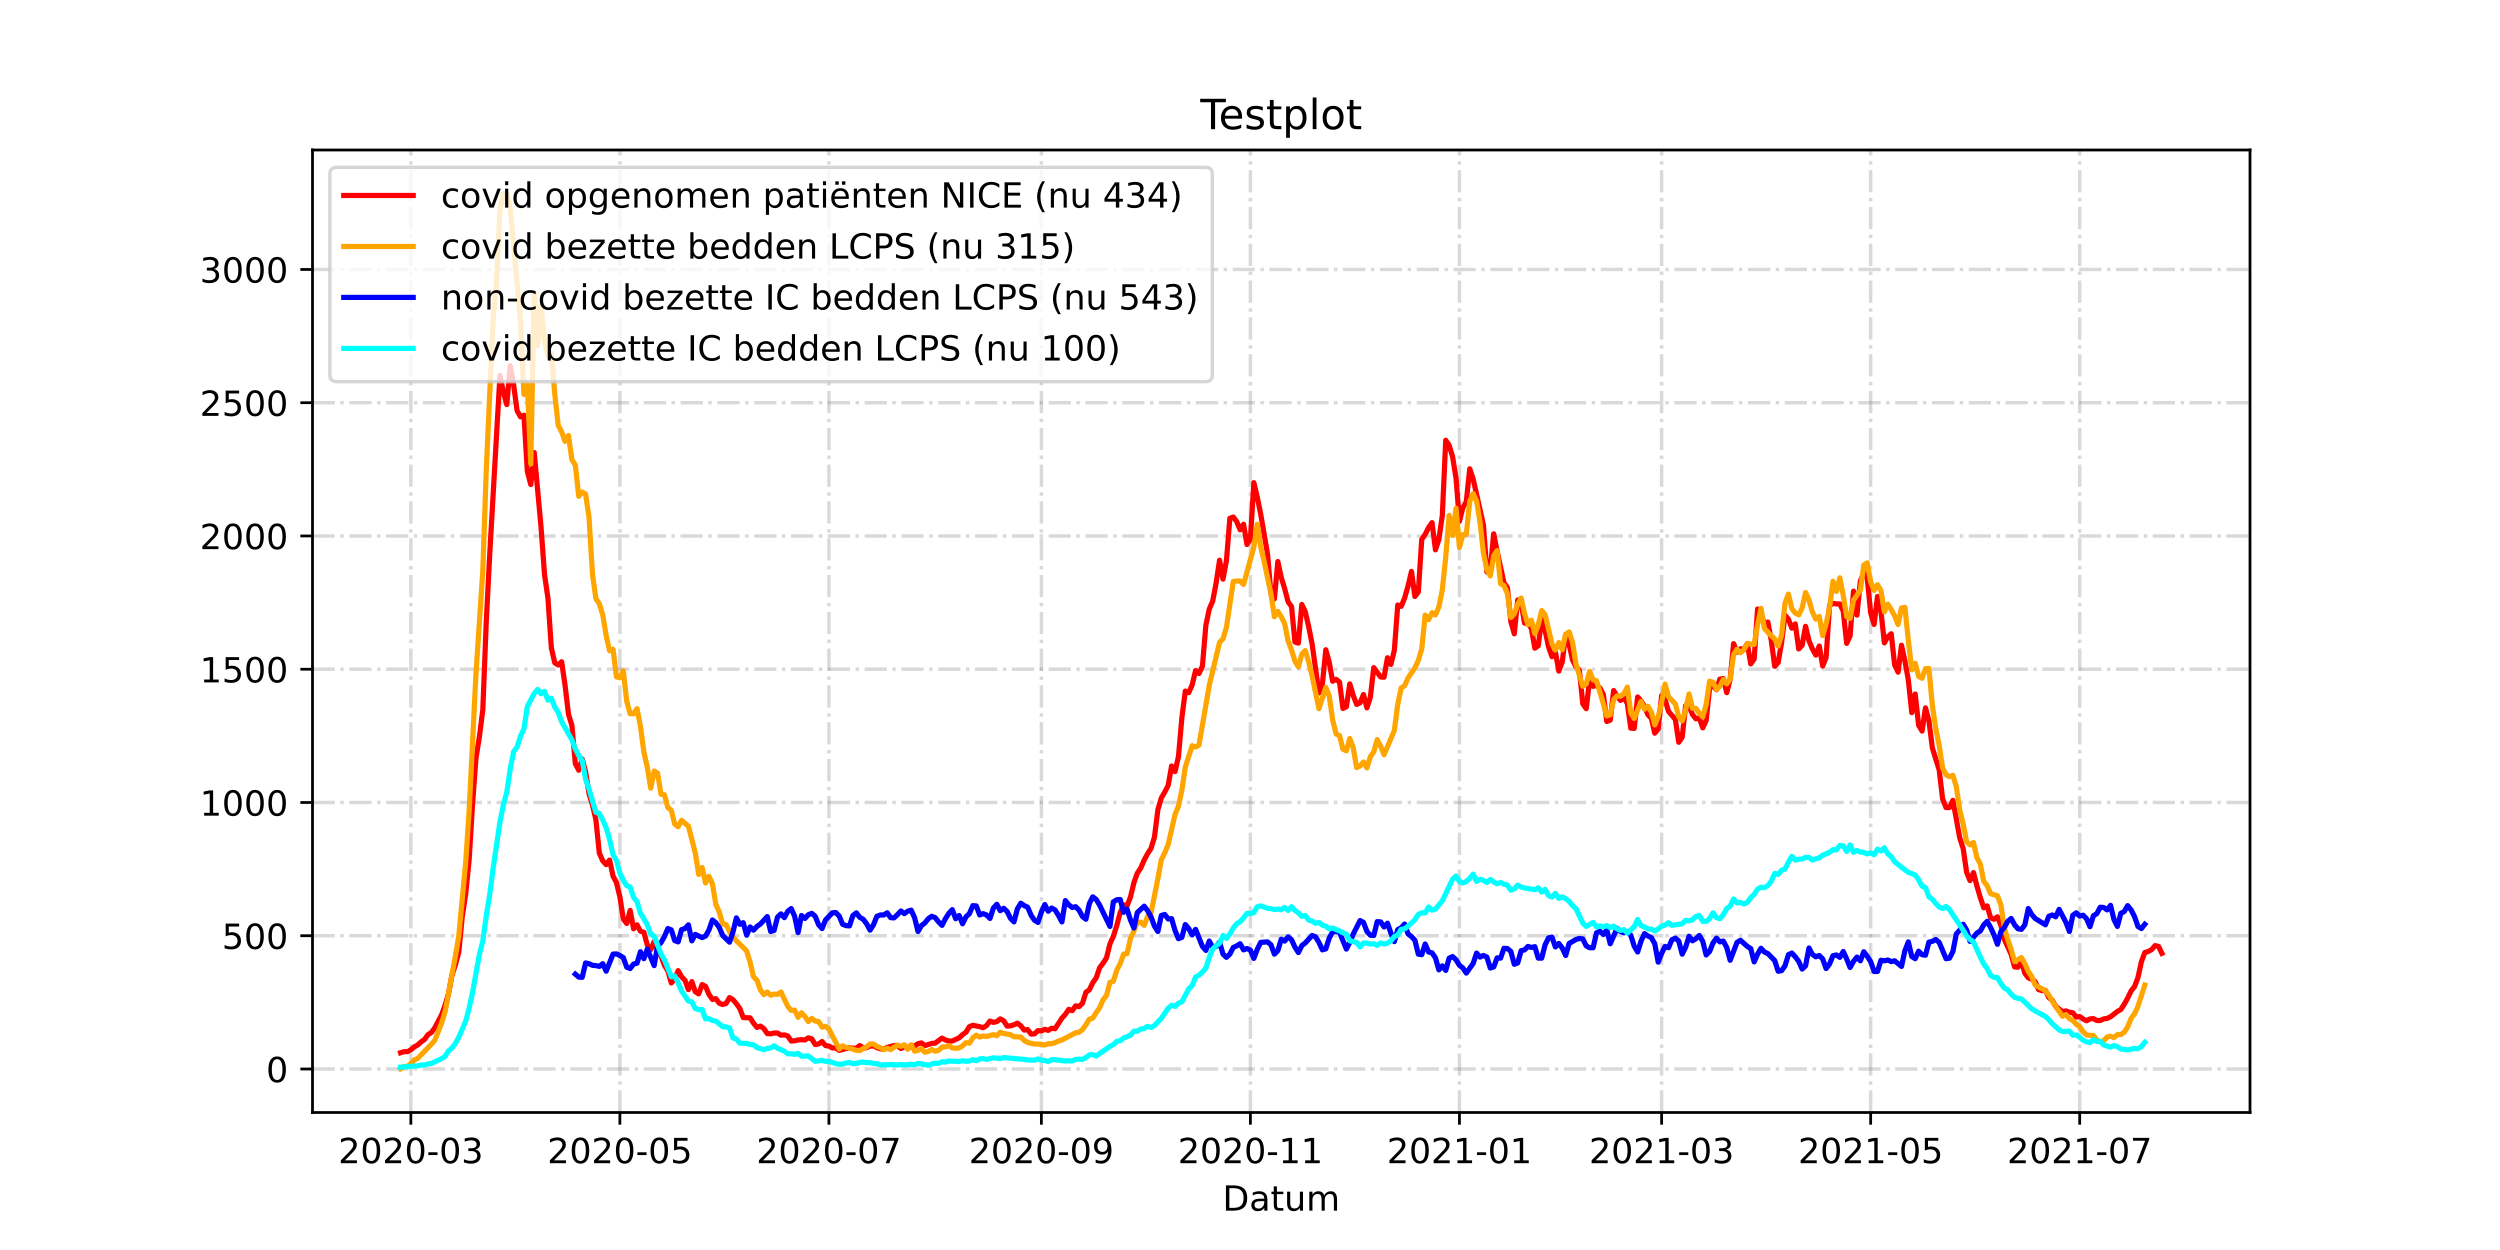 <?xml version="1.0" encoding="utf-8" standalone="no"?>
<!DOCTYPE svg PUBLIC "-//W3C//DTD SVG 1.1//EN"
  "http://www.w3.org/Graphics/SVG/1.1/DTD/svg11.dtd">
<!-- Created with matplotlib (https://matplotlib.org/) -->
<svg height="360pt" version="1.1" viewBox="0 0 720 360" width="720pt" xmlns="http://www.w3.org/2000/svg" xmlns:xlink="http://www.w3.org/1999/xlink">
 <defs>
  <style type="text/css">*{stroke-linecap:butt;stroke-linejoin:round;}</style>
 </defs>
 <g id="figure_1">
  <g id="patch_1">
   <path d="M 0 360 
L 720 360 
L 720 0 
L 0 0 
z
" style="fill:#ffffff;"/>
  </g>
  <g id="axes_1">
   <g id="patch_2">
    <path d="M 90 320.4 
L 648 320.4 
L 648 43.2 
L 90 43.2 
z
" style="fill:#ffffff;"/>
   </g>
   <g id="matplotlib.axis_1">
    <g id="xtick_1">
     <g id="line2d_1">
      <path clip-path="url(#p66de4b420b)" d="M 118.324 320.4 
L 118.324 43.2 
" style="fill:none;stroke:#808080;stroke-dasharray:6.4,1.6,1,1.6;stroke-dashoffset:0;stroke-opacity:0.3;"/>
     </g>
     <g id="line2d_2">
      <defs>
       <path d="M 0 0 
L 0 3.5 
" id="m499aecb522" style="stroke:#000000;stroke-width:0.8;"/>
      </defs>
      <g>
       <use style="stroke:#000000;stroke-width:0.8;" x="118.324" xlink:href="#m499aecb522" y="320.4"/>
      </g>
     </g>
     <g id="text_1">
      <!-- 2020-03 -->
      <g transform="translate(97.433 334.998)scale(0.1 -0.1)">
       <defs>
        <path d="M 19.188 8.297 
L 53.609 8.297 
L 53.609 0 
L 7.328 0 
L 7.328 8.297 
Q 12.938 14.109 22.625 23.891 
Q 32.328 33.688 34.812 36.531 
Q 39.547 41.844 41.422 45.531 
Q 43.312 49.219 43.312 52.781 
Q 43.312 58.594 39.234 62.25 
Q 35.156 65.922 28.609 65.922 
Q 23.969 65.922 18.812 64.312 
Q 13.672 62.703 7.812 59.422 
L 7.812 69.391 
Q 13.766 71.781 18.938 73 
Q 24.125 74.219 28.422 74.219 
Q 39.75 74.219 46.484 68.547 
Q 53.219 62.891 53.219 53.422 
Q 53.219 48.922 51.531 44.891 
Q 49.859 40.875 45.406 35.406 
Q 44.188 33.984 37.641 27.219 
Q 31.109 20.453 19.188 8.297 
z
" id="DejaVuSans-50"/>
        <path d="M 31.781 66.406 
Q 24.172 66.406 20.328 58.906 
Q 16.5 51.422 16.5 36.375 
Q 16.5 21.391 20.328 13.891 
Q 24.172 6.391 31.781 6.391 
Q 39.453 6.391 43.281 13.891 
Q 47.125 21.391 47.125 36.375 
Q 47.125 51.422 43.281 58.906 
Q 39.453 66.406 31.781 66.406 
z
M 31.781 74.219 
Q 44.047 74.219 50.516 64.516 
Q 56.984 54.828 56.984 36.375 
Q 56.984 17.969 50.516 8.266 
Q 44.047 -1.422 31.781 -1.422 
Q 19.531 -1.422 13.062 8.266 
Q 6.594 17.969 6.594 36.375 
Q 6.594 54.828 13.062 64.516 
Q 19.531 74.219 31.781 74.219 
z
" id="DejaVuSans-48"/>
        <path d="M 4.891 31.391 
L 31.203 31.391 
L 31.203 23.391 
L 4.891 23.391 
z
" id="DejaVuSans-45"/>
        <path d="M 40.578 39.312 
Q 47.656 37.797 51.625 33 
Q 55.609 28.219 55.609 21.188 
Q 55.609 10.406 48.188 4.484 
Q 40.766 -1.422 27.094 -1.422 
Q 22.516 -1.422 17.656 -0.516 
Q 12.797 0.391 7.625 2.203 
L 7.625 11.719 
Q 11.719 9.328 16.594 8.109 
Q 21.484 6.891 26.812 6.891 
Q 36.078 6.891 40.938 10.547 
Q 45.797 14.203 45.797 21.188 
Q 45.797 27.641 41.281 31.266 
Q 36.766 34.906 28.719 34.906 
L 20.219 34.906 
L 20.219 43.016 
L 29.109 43.016 
Q 36.375 43.016 40.234 45.922 
Q 44.094 48.828 44.094 54.297 
Q 44.094 59.906 40.109 62.906 
Q 36.141 65.922 28.719 65.922 
Q 24.656 65.922 20.016 65.031 
Q 15.375 64.156 9.812 62.312 
L 9.812 71.094 
Q 15.438 72.656 20.344 73.438 
Q 25.25 74.219 29.594 74.219 
Q 40.828 74.219 47.359 69.109 
Q 53.906 64.016 53.906 55.328 
Q 53.906 49.266 50.438 45.094 
Q 46.969 40.922 40.578 39.312 
z
" id="DejaVuSans-51"/>
       </defs>
       <use xlink:href="#DejaVuSans-50"/>
       <use x="63.623" xlink:href="#DejaVuSans-48"/>
       <use x="127.246" xlink:href="#DejaVuSans-50"/>
       <use x="190.869" xlink:href="#DejaVuSans-48"/>
       <use x="254.492" xlink:href="#DejaVuSans-45"/>
       <use x="290.576" xlink:href="#DejaVuSans-48"/>
       <use x="354.199" xlink:href="#DejaVuSans-51"/>
      </g>
     </g>
    </g>
    <g id="xtick_2">
     <g id="line2d_3">
      <path clip-path="url(#p66de4b420b)" d="M 178.526 320.4 
L 178.526 43.2 
" style="fill:none;stroke:#808080;stroke-dasharray:6.4,1.6,1,1.6;stroke-dashoffset:0;stroke-opacity:0.3;"/>
     </g>
     <g id="line2d_4">
      <g>
       <use style="stroke:#000000;stroke-width:0.8;" x="178.526" xlink:href="#m499aecb522" y="320.4"/>
      </g>
     </g>
     <g id="text_2">
      <!-- 2020-05 -->
      <g transform="translate(157.635 334.998)scale(0.1 -0.1)">
       <defs>
        <path d="M 10.797 72.906 
L 49.516 72.906 
L 49.516 64.594 
L 19.828 64.594 
L 19.828 46.734 
Q 21.969 47.469 24.109 47.828 
Q 26.266 48.188 28.422 48.188 
Q 40.625 48.188 47.75 41.5 
Q 54.891 34.812 54.891 23.391 
Q 54.891 11.625 47.562 5.094 
Q 40.234 -1.422 26.906 -1.422 
Q 22.312 -1.422 17.547 -0.641 
Q 12.797 0.141 7.719 1.703 
L 7.719 11.625 
Q 12.109 9.234 16.797 8.062 
Q 21.484 6.891 26.703 6.891 
Q 35.156 6.891 40.078 11.328 
Q 45.016 15.766 45.016 23.391 
Q 45.016 31 40.078 35.438 
Q 35.156 39.891 26.703 39.891 
Q 22.75 39.891 18.812 39.016 
Q 14.891 38.141 10.797 36.281 
z
" id="DejaVuSans-53"/>
       </defs>
       <use xlink:href="#DejaVuSans-50"/>
       <use x="63.623" xlink:href="#DejaVuSans-48"/>
       <use x="127.246" xlink:href="#DejaVuSans-50"/>
       <use x="190.869" xlink:href="#DejaVuSans-48"/>
       <use x="254.492" xlink:href="#DejaVuSans-45"/>
       <use x="290.576" xlink:href="#DejaVuSans-48"/>
       <use x="354.199" xlink:href="#DejaVuSans-53"/>
      </g>
     </g>
    </g>
    <g id="xtick_3">
     <g id="line2d_5">
      <path clip-path="url(#p66de4b420b)" d="M 238.728 320.4 
L 238.728 43.2 
" style="fill:none;stroke:#808080;stroke-dasharray:6.4,1.6,1,1.6;stroke-dashoffset:0;stroke-opacity:0.3;"/>
     </g>
     <g id="line2d_6">
      <g>
       <use style="stroke:#000000;stroke-width:0.8;" x="238.728" xlink:href="#m499aecb522" y="320.4"/>
      </g>
     </g>
     <g id="text_3">
      <!-- 2020-07 -->
      <g transform="translate(217.836 334.998)scale(0.1 -0.1)">
       <defs>
        <path d="M 8.203 72.906 
L 55.078 72.906 
L 55.078 68.703 
L 28.609 0 
L 18.312 0 
L 43.219 64.594 
L 8.203 64.594 
z
" id="DejaVuSans-55"/>
       </defs>
       <use xlink:href="#DejaVuSans-50"/>
       <use x="63.623" xlink:href="#DejaVuSans-48"/>
       <use x="127.246" xlink:href="#DejaVuSans-50"/>
       <use x="190.869" xlink:href="#DejaVuSans-48"/>
       <use x="254.492" xlink:href="#DejaVuSans-45"/>
       <use x="290.576" xlink:href="#DejaVuSans-48"/>
       <use x="354.199" xlink:href="#DejaVuSans-55"/>
      </g>
     </g>
    </g>
    <g id="xtick_4">
     <g id="line2d_7">
      <path clip-path="url(#p66de4b420b)" d="M 299.916 320.4 
L 299.916 43.2 
" style="fill:none;stroke:#808080;stroke-dasharray:6.4,1.6,1,1.6;stroke-dashoffset:0;stroke-opacity:0.3;"/>
     </g>
     <g id="line2d_8">
      <g>
       <use style="stroke:#000000;stroke-width:0.8;" x="299.916" xlink:href="#m499aecb522" y="320.4"/>
      </g>
     </g>
     <g id="text_4">
      <!-- 2020-09 -->
      <g transform="translate(279.025 334.998)scale(0.1 -0.1)">
       <defs>
        <path d="M 10.984 1.516 
L 10.984 10.5 
Q 14.703 8.734 18.5 7.812 
Q 22.312 6.891 25.984 6.891 
Q 35.75 6.891 40.891 13.453 
Q 46.047 20.016 46.781 33.406 
Q 43.953 29.203 39.594 26.953 
Q 35.25 24.703 29.984 24.703 
Q 19.047 24.703 12.672 31.312 
Q 6.297 37.938 6.297 49.422 
Q 6.297 60.641 12.938 67.422 
Q 19.578 74.219 30.609 74.219 
Q 43.266 74.219 49.922 64.516 
Q 56.594 54.828 56.594 36.375 
Q 56.594 19.141 48.406 8.859 
Q 40.234 -1.422 26.422 -1.422 
Q 22.703 -1.422 18.891 -0.688 
Q 15.094 0.047 10.984 1.516 
z
M 30.609 32.422 
Q 37.25 32.422 41.125 36.953 
Q 45.016 41.5 45.016 49.422 
Q 45.016 57.281 41.125 61.844 
Q 37.25 66.406 30.609 66.406 
Q 23.969 66.406 20.094 61.844 
Q 16.219 57.281 16.219 49.422 
Q 16.219 41.5 20.094 36.953 
Q 23.969 32.422 30.609 32.422 
z
" id="DejaVuSans-57"/>
       </defs>
       <use xlink:href="#DejaVuSans-50"/>
       <use x="63.623" xlink:href="#DejaVuSans-48"/>
       <use x="127.246" xlink:href="#DejaVuSans-50"/>
       <use x="190.869" xlink:href="#DejaVuSans-48"/>
       <use x="254.492" xlink:href="#DejaVuSans-45"/>
       <use x="290.576" xlink:href="#DejaVuSans-48"/>
       <use x="354.199" xlink:href="#DejaVuSans-57"/>
      </g>
     </g>
    </g>
    <g id="xtick_5">
     <g id="line2d_9">
      <path clip-path="url(#p66de4b420b)" d="M 360.118 320.4 
L 360.118 43.2 
" style="fill:none;stroke:#808080;stroke-dasharray:6.4,1.6,1,1.6;stroke-dashoffset:0;stroke-opacity:0.3;"/>
     </g>
     <g id="line2d_10">
      <g>
       <use style="stroke:#000000;stroke-width:0.8;" x="360.118" xlink:href="#m499aecb522" y="320.4"/>
      </g>
     </g>
     <g id="text_5">
      <!-- 2020-11 -->
      <g transform="translate(339.226 334.998)scale(0.1 -0.1)">
       <defs>
        <path d="M 12.406 8.297 
L 28.516 8.297 
L 28.516 63.922 
L 10.984 60.406 
L 10.984 69.391 
L 28.422 72.906 
L 38.281 72.906 
L 38.281 8.297 
L 54.391 8.297 
L 54.391 0 
L 12.406 0 
z
" id="DejaVuSans-49"/>
       </defs>
       <use xlink:href="#DejaVuSans-50"/>
       <use x="63.623" xlink:href="#DejaVuSans-48"/>
       <use x="127.246" xlink:href="#DejaVuSans-50"/>
       <use x="190.869" xlink:href="#DejaVuSans-48"/>
       <use x="254.492" xlink:href="#DejaVuSans-45"/>
       <use x="290.576" xlink:href="#DejaVuSans-49"/>
       <use x="354.199" xlink:href="#DejaVuSans-49"/>
      </g>
     </g>
    </g>
    <g id="xtick_6">
     <g id="line2d_11">
      <path clip-path="url(#p66de4b420b)" d="M 420.319 320.4 
L 420.319 43.2 
" style="fill:none;stroke:#808080;stroke-dasharray:6.4,1.6,1,1.6;stroke-dashoffset:0;stroke-opacity:0.3;"/>
     </g>
     <g id="line2d_12">
      <g>
       <use style="stroke:#000000;stroke-width:0.8;" x="420.319" xlink:href="#m499aecb522" y="320.4"/>
      </g>
     </g>
     <g id="text_6">
      <!-- 2021-01 -->
      <g transform="translate(399.428 334.998)scale(0.1 -0.1)">
       <use xlink:href="#DejaVuSans-50"/>
       <use x="63.623" xlink:href="#DejaVuSans-48"/>
       <use x="127.246" xlink:href="#DejaVuSans-50"/>
       <use x="190.869" xlink:href="#DejaVuSans-49"/>
       <use x="254.492" xlink:href="#DejaVuSans-45"/>
       <use x="290.576" xlink:href="#DejaVuSans-48"/>
       <use x="354.199" xlink:href="#DejaVuSans-49"/>
      </g>
     </g>
    </g>
    <g id="xtick_7">
     <g id="line2d_13">
      <path clip-path="url(#p66de4b420b)" d="M 478.547 320.4 
L 478.547 43.2 
" style="fill:none;stroke:#808080;stroke-dasharray:6.4,1.6,1,1.6;stroke-dashoffset:0;stroke-opacity:0.3;"/>
     </g>
     <g id="line2d_14">
      <g>
       <use style="stroke:#000000;stroke-width:0.8;" x="478.547" xlink:href="#m499aecb522" y="320.4"/>
      </g>
     </g>
     <g id="text_7">
      <!-- 2021-03 -->
      <g transform="translate(457.656 334.998)scale(0.1 -0.1)">
       <use xlink:href="#DejaVuSans-50"/>
       <use x="63.623" xlink:href="#DejaVuSans-48"/>
       <use x="127.246" xlink:href="#DejaVuSans-50"/>
       <use x="190.869" xlink:href="#DejaVuSans-49"/>
       <use x="254.492" xlink:href="#DejaVuSans-45"/>
       <use x="290.576" xlink:href="#DejaVuSans-48"/>
       <use x="354.199" xlink:href="#DejaVuSans-51"/>
      </g>
     </g>
    </g>
    <g id="xtick_8">
     <g id="line2d_15">
      <path clip-path="url(#p66de4b420b)" d="M 538.749 320.4 
L 538.749 43.2 
" style="fill:none;stroke:#808080;stroke-dasharray:6.4,1.6,1,1.6;stroke-dashoffset:0;stroke-opacity:0.3;"/>
     </g>
     <g id="line2d_16">
      <g>
       <use style="stroke:#000000;stroke-width:0.8;" x="538.749" xlink:href="#m499aecb522" y="320.4"/>
      </g>
     </g>
     <g id="text_8">
      <!-- 2021-05 -->
      <g transform="translate(517.857 334.998)scale(0.1 -0.1)">
       <use xlink:href="#DejaVuSans-50"/>
       <use x="63.623" xlink:href="#DejaVuSans-48"/>
       <use x="127.246" xlink:href="#DejaVuSans-50"/>
       <use x="190.869" xlink:href="#DejaVuSans-49"/>
       <use x="254.492" xlink:href="#DejaVuSans-45"/>
       <use x="290.576" xlink:href="#DejaVuSans-48"/>
       <use x="354.199" xlink:href="#DejaVuSans-53"/>
      </g>
     </g>
    </g>
    <g id="xtick_9">
     <g id="line2d_17">
      <path clip-path="url(#p66de4b420b)" d="M 598.95 320.4 
L 598.95 43.2 
" style="fill:none;stroke:#808080;stroke-dasharray:6.4,1.6,1,1.6;stroke-dashoffset:0;stroke-opacity:0.3;"/>
     </g>
     <g id="line2d_18">
      <g>
       <use style="stroke:#000000;stroke-width:0.8;" x="598.95" xlink:href="#m499aecb522" y="320.4"/>
      </g>
     </g>
     <g id="text_9">
      <!-- 2021-07 -->
      <g transform="translate(578.059 334.998)scale(0.1 -0.1)">
       <use xlink:href="#DejaVuSans-50"/>
       <use x="63.623" xlink:href="#DejaVuSans-48"/>
       <use x="127.246" xlink:href="#DejaVuSans-50"/>
       <use x="190.869" xlink:href="#DejaVuSans-49"/>
       <use x="254.492" xlink:href="#DejaVuSans-45"/>
       <use x="290.576" xlink:href="#DejaVuSans-48"/>
       <use x="354.199" xlink:href="#DejaVuSans-55"/>
      </g>
     </g>
    </g>
    <g id="text_10">
     <!-- Datum -->
     <g transform="translate(352.087 348.677)scale(0.1 -0.1)">
      <defs>
       <path d="M 19.672 64.797 
L 19.672 8.109 
L 31.594 8.109 
Q 46.688 8.109 53.688 14.938 
Q 60.688 21.781 60.688 36.531 
Q 60.688 51.172 53.688 57.984 
Q 46.688 64.797 31.594 64.797 
z
M 9.812 72.906 
L 30.078 72.906 
Q 51.266 72.906 61.172 64.094 
Q 71.094 55.281 71.094 36.531 
Q 71.094 17.672 61.125 8.828 
Q 51.172 0 30.078 0 
L 9.812 0 
z
" id="DejaVuSans-68"/>
       <path d="M 34.281 27.484 
Q 23.391 27.484 19.188 25 
Q 14.984 22.516 14.984 16.5 
Q 14.984 11.719 18.141 8.906 
Q 21.297 6.109 26.703 6.109 
Q 34.188 6.109 38.703 11.406 
Q 43.219 16.703 43.219 25.484 
L 43.219 27.484 
z
M 52.203 31.203 
L 52.203 0 
L 43.219 0 
L 43.219 8.297 
Q 40.141 3.328 35.547 0.953 
Q 30.953 -1.422 24.312 -1.422 
Q 15.922 -1.422 10.953 3.297 
Q 6 8.016 6 15.922 
Q 6 25.141 12.172 29.828 
Q 18.359 34.516 30.609 34.516 
L 43.219 34.516 
L 43.219 35.406 
Q 43.219 41.609 39.141 45 
Q 35.062 48.391 27.688 48.391 
Q 23 48.391 18.547 47.266 
Q 14.109 46.141 10.016 43.891 
L 10.016 52.203 
Q 14.938 54.109 19.578 55.047 
Q 24.219 56 28.609 56 
Q 40.484 56 46.344 49.844 
Q 52.203 43.703 52.203 31.203 
z
" id="DejaVuSans-97"/>
       <path d="M 18.312 70.219 
L 18.312 54.688 
L 36.812 54.688 
L 36.812 47.703 
L 18.312 47.703 
L 18.312 18.016 
Q 18.312 11.328 20.141 9.422 
Q 21.969 7.516 27.594 7.516 
L 36.812 7.516 
L 36.812 0 
L 27.594 0 
Q 17.188 0 13.234 3.875 
Q 9.281 7.766 9.281 18.016 
L 9.281 47.703 
L 2.688 47.703 
L 2.688 54.688 
L 9.281 54.688 
L 9.281 70.219 
z
" id="DejaVuSans-116"/>
       <path d="M 8.5 21.578 
L 8.5 54.688 
L 17.484 54.688 
L 17.484 21.922 
Q 17.484 14.156 20.5 10.266 
Q 23.531 6.391 29.594 6.391 
Q 36.859 6.391 41.078 11.031 
Q 45.312 15.672 45.312 23.688 
L 45.312 54.688 
L 54.297 54.688 
L 54.297 0 
L 45.312 0 
L 45.312 8.406 
Q 42.047 3.422 37.719 1 
Q 33.406 -1.422 27.688 -1.422 
Q 18.266 -1.422 13.375 4.438 
Q 8.5 10.297 8.5 21.578 
z
M 31.109 56 
z
" id="DejaVuSans-117"/>
       <path d="M 52 44.188 
Q 55.375 50.25 60.062 53.125 
Q 64.75 56 71.094 56 
Q 79.641 56 84.281 50.016 
Q 88.922 44.047 88.922 33.016 
L 88.922 0 
L 79.891 0 
L 79.891 32.719 
Q 79.891 40.578 77.094 44.375 
Q 74.312 48.188 68.609 48.188 
Q 61.625 48.188 57.562 43.547 
Q 53.516 38.922 53.516 30.906 
L 53.516 0 
L 44.484 0 
L 44.484 32.719 
Q 44.484 40.625 41.703 44.406 
Q 38.922 48.188 33.109 48.188 
Q 26.219 48.188 22.156 43.531 
Q 18.109 38.875 18.109 30.906 
L 18.109 0 
L 9.078 0 
L 9.078 54.688 
L 18.109 54.688 
L 18.109 46.188 
Q 21.188 51.219 25.484 53.609 
Q 29.781 56 35.688 56 
Q 41.656 56 45.828 52.969 
Q 50 49.953 52 44.188 
z
" id="DejaVuSans-109"/>
      </defs>
      <use xlink:href="#DejaVuSans-68"/>
      <use x="77.002" xlink:href="#DejaVuSans-97"/>
      <use x="138.281" xlink:href="#DejaVuSans-116"/>
      <use x="177.49" xlink:href="#DejaVuSans-117"/>
      <use x="240.869" xlink:href="#DejaVuSans-109"/>
     </g>
    </g>
   </g>
   <g id="matplotlib.axis_2">
    <g id="ytick_1">
     <g id="line2d_19">
      <path clip-path="url(#p66de4b420b)" d="M 90 307.877 
L 648 307.877 
" style="fill:none;stroke:#808080;stroke-dasharray:6.4,1.6,1,1.6;stroke-dashoffset:0;stroke-opacity:0.3;"/>
     </g>
     <g id="line2d_20">
      <defs>
       <path d="M 0 0 
L -3.5 0 
" id="m07b0660c15" style="stroke:#000000;stroke-width:0.8;"/>
      </defs>
      <g>
       <use style="stroke:#000000;stroke-width:0.8;" x="90" xlink:href="#m07b0660c15" y="307.877"/>
      </g>
     </g>
     <g id="text_11">
      <!-- 0 -->
      <g transform="translate(76.638 311.676)scale(0.1 -0.1)">
       <use xlink:href="#DejaVuSans-48"/>
      </g>
     </g>
    </g>
    <g id="ytick_2">
     <g id="line2d_21">
      <path clip-path="url(#p66de4b420b)" d="M 90 269.497 
L 648 269.497 
" style="fill:none;stroke:#808080;stroke-dasharray:6.4,1.6,1,1.6;stroke-dashoffset:0;stroke-opacity:0.3;"/>
     </g>
     <g id="line2d_22">
      <g>
       <use style="stroke:#000000;stroke-width:0.8;" x="90" xlink:href="#m07b0660c15" y="269.497"/>
      </g>
     </g>
     <g id="text_12">
      <!-- 500 -->
      <g transform="translate(63.913 273.296)scale(0.1 -0.1)">
       <use xlink:href="#DejaVuSans-53"/>
       <use x="63.623" xlink:href="#DejaVuSans-48"/>
       <use x="127.246" xlink:href="#DejaVuSans-48"/>
      </g>
     </g>
    </g>
    <g id="ytick_3">
     <g id="line2d_23">
      <path clip-path="url(#p66de4b420b)" d="M 90 231.118 
L 648 231.118 
" style="fill:none;stroke:#808080;stroke-dasharray:6.4,1.6,1,1.6;stroke-dashoffset:0;stroke-opacity:0.3;"/>
     </g>
     <g id="line2d_24">
      <g>
       <use style="stroke:#000000;stroke-width:0.8;" x="90" xlink:href="#m07b0660c15" y="231.118"/>
      </g>
     </g>
     <g id="text_13">
      <!-- 1000 -->
      <g transform="translate(57.55 234.917)scale(0.1 -0.1)">
       <use xlink:href="#DejaVuSans-49"/>
       <use x="63.623" xlink:href="#DejaVuSans-48"/>
       <use x="127.246" xlink:href="#DejaVuSans-48"/>
       <use x="190.869" xlink:href="#DejaVuSans-48"/>
      </g>
     </g>
    </g>
    <g id="ytick_4">
     <g id="line2d_25">
      <path clip-path="url(#p66de4b420b)" d="M 90 192.738 
L 648 192.738 
" style="fill:none;stroke:#808080;stroke-dasharray:6.4,1.6,1,1.6;stroke-dashoffset:0;stroke-opacity:0.3;"/>
     </g>
     <g id="line2d_26">
      <g>
       <use style="stroke:#000000;stroke-width:0.8;" x="90" xlink:href="#m07b0660c15" y="192.738"/>
      </g>
     </g>
     <g id="text_14">
      <!-- 1500 -->
      <g transform="translate(57.55 196.537)scale(0.1 -0.1)">
       <use xlink:href="#DejaVuSans-49"/>
       <use x="63.623" xlink:href="#DejaVuSans-53"/>
       <use x="127.246" xlink:href="#DejaVuSans-48"/>
       <use x="190.869" xlink:href="#DejaVuSans-48"/>
      </g>
     </g>
    </g>
    <g id="ytick_5">
     <g id="line2d_27">
      <path clip-path="url(#p66de4b420b)" d="M 90 154.359 
L 648 154.359 
" style="fill:none;stroke:#808080;stroke-dasharray:6.4,1.6,1,1.6;stroke-dashoffset:0;stroke-opacity:0.3;"/>
     </g>
     <g id="line2d_28">
      <g>
       <use style="stroke:#000000;stroke-width:0.8;" x="90" xlink:href="#m07b0660c15" y="154.359"/>
      </g>
     </g>
     <g id="text_15">
      <!-- 2000 -->
      <g transform="translate(57.55 158.158)scale(0.1 -0.1)">
       <use xlink:href="#DejaVuSans-50"/>
       <use x="63.623" xlink:href="#DejaVuSans-48"/>
       <use x="127.246" xlink:href="#DejaVuSans-48"/>
       <use x="190.869" xlink:href="#DejaVuSans-48"/>
      </g>
     </g>
    </g>
    <g id="ytick_6">
     <g id="line2d_29">
      <path clip-path="url(#p66de4b420b)" d="M 90 115.979 
L 648 115.979 
" style="fill:none;stroke:#808080;stroke-dasharray:6.4,1.6,1,1.6;stroke-dashoffset:0;stroke-opacity:0.3;"/>
     </g>
     <g id="line2d_30">
      <g>
       <use style="stroke:#000000;stroke-width:0.8;" x="90" xlink:href="#m07b0660c15" y="115.979"/>
      </g>
     </g>
     <g id="text_16">
      <!-- 2500 -->
      <g transform="translate(57.55 119.778)scale(0.1 -0.1)">
       <use xlink:href="#DejaVuSans-50"/>
       <use x="63.623" xlink:href="#DejaVuSans-53"/>
       <use x="127.246" xlink:href="#DejaVuSans-48"/>
       <use x="190.869" xlink:href="#DejaVuSans-48"/>
      </g>
     </g>
    </g>
    <g id="ytick_7">
     <g id="line2d_31">
      <path clip-path="url(#p66de4b420b)" d="M 90 77.6 
L 648 77.6 
" style="fill:none;stroke:#808080;stroke-dasharray:6.4,1.6,1,1.6;stroke-dashoffset:0;stroke-opacity:0.3;"/>
     </g>
     <g id="line2d_32">
      <g>
       <use style="stroke:#000000;stroke-width:0.8;" x="90" xlink:href="#m07b0660c15" y="77.6"/>
      </g>
     </g>
     <g id="text_17">
      <!-- 3000 -->
      <g transform="translate(57.55 81.399)scale(0.1 -0.1)">
       <use xlink:href="#DejaVuSans-51"/>
       <use x="63.623" xlink:href="#DejaVuSans-48"/>
       <use x="127.246" xlink:href="#DejaVuSans-48"/>
       <use x="190.869" xlink:href="#DejaVuSans-48"/>
      </g>
     </g>
    </g>
   </g>
   <g id="line2d_33">
    <path clip-path="url(#p66de4b420b)" d="M 115.364 303.194 
L 116.351 302.887 
L 117.337 302.887 
L 118.324 302.35 
L 119.311 301.506 
L 120.298 300.968 
L 121.285 300.047 
L 122.272 299.357 
L 123.259 297.975 
L 124.246 297.361 
L 125.233 295.979 
L 127.207 292.218 
L 128.193 289.455 
L 129.18 286.154 
L 130.167 280.858 
L 131.154 277.864 
L 132.141 274.18 
L 133.128 263.971 
L 134.115 257.523 
L 135.102 247.698 
L 136.089 231.655 
L 137.076 218.376 
L 138.063 212.235 
L 139.05 204.406 
L 140.036 179.305 
L 141.023 159.962 
L 143.984 108.15 
L 144.971 112.909 
L 145.958 116.516 
L 146.945 105.31 
L 147.932 110.913 
L 148.919 118.282 
L 149.906 120.047 
L 150.892 119.587 
L 151.879 135.783 
L 152.866 139.544 
L 153.853 130.333 
L 155.827 151.902 
L 156.814 165.412 
L 157.801 172.243 
L 158.788 186.597 
L 159.775 190.896 
L 160.762 191.51 
L 161.748 190.589 
L 162.735 197.344 
L 163.722 205.71 
L 164.709 208.934 
L 165.696 219.911 
L 166.683 221.83 
L 167.67 218.606 
L 168.657 222.29 
L 169.644 228.661 
L 170.631 231.809 
L 171.618 236.107 
L 172.605 245.702 
L 173.591 247.928 
L 174.578 249.003 
L 175.565 247.698 
L 176.552 252.303 
L 177.539 254.222 
L 178.526 258.29 
L 179.513 264.661 
L 180.5 265.966 
L 181.487 262.205 
L 182.474 267.501 
L 183.461 266.35 
L 184.447 268.192 
L 185.434 268.499 
L 186.421 272.184 
L 187.408 273.489 
L 188.395 271.186 
L 189.382 273.489 
L 190.369 275.331 
L 191.356 278.017 
L 192.343 279.629 
L 193.33 283.084 
L 194.317 282.009 
L 195.304 279.553 
L 196.29 281.318 
L 197.277 282.316 
L 198.264 285.003 
L 199.251 282.7 
L 200.238 285.617 
L 201.225 286.231 
L 202.212 283.544 
L 203.199 284.081 
L 204.186 286.384 
L 205.173 287.843 
L 206.16 287.612 
L 207.146 288.917 
L 208.133 289.301 
L 209.12 288.994 
L 210.107 287.305 
L 211.094 287.919 
L 212.081 289.071 
L 213.068 290.452 
L 214.055 293.062 
L 216.029 293.139 
L 217.016 294.674 
L 218.002 295.902 
L 218.989 295.519 
L 219.976 296.209 
L 220.963 297.668 
L 221.95 297.745 
L 222.937 297.514 
L 223.924 297.514 
L 224.911 298.128 
L 225.898 298.052 
L 226.885 298.359 
L 227.872 299.817 
L 228.859 299.74 
L 229.845 299.51 
L 230.832 299.433 
L 231.819 299.51 
L 232.806 298.896 
L 233.793 299.203 
L 234.78 300.815 
L 235.767 300.661 
L 236.754 299.971 
L 237.741 301.122 
L 238.728 301.275 
L 239.715 301.813 
L 240.701 301.813 
L 241.688 302.504 
L 244.649 301.736 
L 245.636 301.89 
L 246.623 301.89 
L 247.61 301.122 
L 248.597 301.736 
L 249.584 301.736 
L 250.571 301.275 
L 251.557 301.199 
L 252.544 301.736 
L 253.531 302.043 
L 254.518 302.197 
L 255.505 301.659 
L 257.479 301.122 
L 258.466 301.122 
L 259.453 301.966 
L 260.44 301.506 
L 261.427 301.659 
L 263.4 301.275 
L 264.387 300.585 
L 265.374 300.354 
L 266.361 301.122 
L 268.335 300.508 
L 269.322 300.431 
L 271.296 298.973 
L 272.283 299.51 
L 273.27 299.817 
L 274.256 299.817 
L 276.23 298.896 
L 277.217 297.975 
L 278.204 297.284 
L 279.191 295.672 
L 280.178 295.288 
L 282.152 295.672 
L 283.139 295.979 
L 284.126 295.365 
L 285.112 294.06 
L 286.099 294.444 
L 287.086 294.214 
L 288.073 293.446 
L 289.06 293.983 
L 290.047 295.519 
L 291.034 295.442 
L 292.021 295.135 
L 293.008 294.674 
L 293.995 295.442 
L 294.982 296.67 
L 295.969 296.516 
L 296.955 297.821 
L 297.942 297.745 
L 298.929 296.823 
L 299.916 296.9 
L 300.903 296.44 
L 301.89 296.747 
L 302.877 296.133 
L 303.864 296.286 
L 305.838 293.216 
L 306.825 292.141 
L 307.811 290.683 
L 308.798 291.067 
L 309.785 289.685 
L 310.772 289.915 
L 311.759 288.917 
L 312.746 285.77 
L 313.733 285.079 
L 314.72 283.007 
L 315.707 281.625 
L 316.694 278.708 
L 317.681 277.403 
L 318.667 275.868 
L 319.654 271.877 
L 320.641 269.651 
L 321.628 266.58 
L 322.615 262.819 
L 323.602 260.593 
L 324.589 260.9 
L 325.576 258.367 
L 326.563 254.222 
L 327.55 251.459 
L 328.537 250 
L 329.524 247.698 
L 330.51 245.855 
L 331.497 244.32 
L 332.484 241.096 
L 333.471 233.19 
L 334.458 229.813 
L 335.445 228.124 
L 336.432 226.205 
L 337.419 220.602 
L 338.406 222.214 
L 339.393 217.915 
L 340.38 206.708 
L 341.366 199.032 
L 342.353 199.493 
L 343.34 197.267 
L 344.327 193.122 
L 345.314 193.966 
L 346.301 191.817 
L 347.288 180.073 
L 348.275 175.391 
L 349.262 173.088 
L 350.249 167.868 
L 351.236 161.344 
L 352.222 166.794 
L 353.209 161.497 
L 354.196 149.293 
L 355.183 148.909 
L 356.17 150.214 
L 357.157 152.593 
L 358.144 150.981 
L 359.131 156.815 
L 360.118 155.203 
L 361.105 139.007 
L 362.092 143.152 
L 363.079 148.064 
L 365.052 159.578 
L 366.039 171.015 
L 367.026 172.474 
L 368.013 161.728 
L 369 166.256 
L 369.987 169.557 
L 370.974 173.318 
L 371.961 174.7 
L 372.948 184.909 
L 373.935 185.216 
L 374.921 174.086 
L 375.908 176.158 
L 376.895 180.457 
L 377.882 185.446 
L 379.856 199.57 
L 380.843 197.037 
L 381.83 187.135 
L 382.817 190.742 
L 383.804 196.192 
L 384.791 195.655 
L 385.778 196.423 
L 386.764 204.022 
L 387.751 203.561 
L 388.738 196.96 
L 389.725 200.261 
L 390.712 202.87 
L 391.699 202.41 
L 392.686 200.03 
L 393.673 203.868 
L 394.66 200.798 
L 395.647 192.278 
L 397.62 194.964 
L 398.607 195.041 
L 399.594 189.438 
L 400.581 191.357 
L 401.568 187.288 
L 402.555 174.239 
L 403.542 174.623 
L 404.529 172.243 
L 405.516 168.789 
L 406.503 164.568 
L 407.49 171.783 
L 408.476 170.478 
L 409.463 155.357 
L 410.45 153.898 
L 411.437 151.902 
L 412.424 150.521 
L 413.411 158.35 
L 414.398 155.357 
L 415.385 148.448 
L 416.372 126.802 
L 417.359 128.261 
L 418.346 131.561 
L 419.333 137.702 
L 420.319 150.137 
L 421.306 146.222 
L 422.293 144.457 
L 423.28 135.015 
L 424.267 137.932 
L 427.228 151.212 
L 428.215 164.721 
L 429.202 164.03 
L 430.189 153.745 
L 431.175 158.811 
L 433.149 167.868 
L 434.136 169.25 
L 435.123 178.998 
L 436.11 182.529 
L 437.097 172.781 
L 438.084 173.548 
L 439.071 179.459 
L 440.058 179.382 
L 441.045 181.071 
L 442.031 186.674 
L 443.018 185.983 
L 444.005 178.231 
L 444.992 181.608 
L 445.979 186.29 
L 446.966 189.13 
L 447.953 187.749 
L 448.94 193.275 
L 449.927 190.666 
L 450.914 182.759 
L 451.901 185.523 
L 452.888 190.052 
L 453.874 192.047 
L 454.861 193.045 
L 455.848 202.717 
L 456.835 204.099 
L 457.822 195.655 
L 458.809 197.651 
L 459.796 197.42 
L 460.783 198.111 
L 461.77 200.03 
L 462.757 207.783 
L 463.744 207.399 
L 464.73 198.879 
L 465.717 200.491 
L 466.704 201.719 
L 467.691 200.875 
L 468.678 202.64 
L 469.665 209.702 
L 470.652 209.779 
L 471.639 200.721 
L 472.626 201.872 
L 473.613 203.408 
L 474.6 205.864 
L 475.586 206.862 
L 476.573 211.16 
L 477.56 209.932 
L 478.547 200.337 
L 479.534 201.412 
L 480.521 204.866 
L 482.495 207.169 
L 483.482 213.77 
L 484.469 212.312 
L 485.456 203.254 
L 486.443 203.408 
L 487.429 205.787 
L 488.416 207.015 
L 489.403 206.708 
L 490.39 209.625 
L 491.377 207.476 
L 492.364 198.188 
L 493.351 197.497 
L 494.338 198.649 
L 495.325 195.578 
L 496.312 195.425 
L 497.299 199.493 
L 498.285 195.655 
L 499.272 185.369 
L 500.259 187.826 
L 501.246 186.828 
L 502.233 187.058 
L 503.22 185.369 
L 504.207 191.203 
L 505.194 189.821 
L 506.181 175.391 
L 507.168 176.772 
L 508.155 179.689 
L 509.141 179.152 
L 510.128 184.448 
L 511.115 191.894 
L 512.102 190.819 
L 513.089 185.139 
L 514.076 177.156 
L 515.063 178.307 
L 516.05 180.917 
L 517.037 179.689 
L 518.024 186.904 
L 519.011 185.83 
L 519.998 180.38 
L 520.984 184.525 
L 521.971 186.904 
L 522.958 188.67 
L 523.945 186.06 
L 524.932 191.817 
L 525.919 189.361 
L 526.906 174.393 
L 527.893 173.779 
L 528.88 173.932 
L 529.867 173.932 
L 530.854 176.005 
L 531.84 185.293 
L 532.827 183.143 
L 533.814 170.248 
L 534.801 177.156 
L 535.788 167.331 
L 536.775 164.951 
L 537.762 166.487 
L 538.749 176.465 
L 539.736 179.843 
L 540.723 171.783 
L 541.71 176.005 
L 542.696 185.139 
L 543.683 183.374 
L 544.67 182.529 
L 545.657 191.51 
L 546.644 193.583 
L 547.631 185.83 
L 548.618 190.359 
L 549.605 195.885 
L 550.592 205.25 
L 551.579 199.877 
L 552.566 208.858 
L 553.553 210.546 
L 554.539 203.868 
L 555.526 207.553 
L 556.513 215.382 
L 558.487 221.753 
L 559.474 230.12 
L 560.461 232.576 
L 561.448 232.576 
L 562.435 230.504 
L 564.409 241.327 
L 565.395 244.397 
L 566.382 251.229 
L 567.369 253.608 
L 568.356 251.305 
L 569.343 255.143 
L 570.33 258.521 
L 571.317 261.438 
L 572.304 260.9 
L 573.291 264.354 
L 574.278 264.738 
L 575.265 264.047 
L 576.252 266.427 
L 577.238 270.495 
L 579.212 274.87 
L 580.199 278.478 
L 581.186 278.555 
L 582.173 276.943 
L 583.16 280.32 
L 584.147 281.625 
L 585.134 282.009 
L 586.121 282.7 
L 587.108 285.003 
L 588.094 285.31 
L 589.081 285.233 
L 590.068 287.305 
L 591.055 288.073 
L 592.042 289.838 
L 594.016 291.374 
L 595.003 291.143 
L 595.99 291.527 
L 596.977 291.681 
L 597.964 292.909 
L 598.95 292.755 
L 599.937 293.446 
L 600.924 293.983 
L 601.911 293.446 
L 602.898 293.369 
L 603.885 293.907 
L 604.872 293.907 
L 605.859 293.446 
L 606.846 293.293 
L 607.833 292.832 
L 609.807 291.297 
L 610.793 290.759 
L 611.78 289.224 
L 612.767 287.459 
L 613.754 285.386 
L 614.741 284.158 
L 615.728 281.548 
L 616.715 277.02 
L 617.702 274.333 
L 618.689 274.026 
L 619.676 273.489 
L 620.663 272.337 
L 621.649 272.568 
L 622.636 274.563 
L 622.636 274.563 
" style="fill:none;stroke:#ff0000;stroke-linecap:square;stroke-width:1.5;"/>
   </g>
   <g id="line2d_34">
    <path clip-path="url(#p66de4b420b)" d="M 115.364 307.8 
L 116.351 307.186 
L 117.337 307.109 
L 118.324 306.342 
L 119.311 305.267 
L 120.298 304.806 
L 124.246 300.738 
L 125.233 299.587 
L 127.207 294.521 
L 128.193 291.374 
L 131.154 275.331 
L 132.141 269.497 
L 134.115 248.388 
L 135.102 233.728 
L 137.076 194.12 
L 139.05 164.261 
L 140.036 135.629 
L 142.01 92.107 
L 142.997 81.284 
L 143.984 60.252 
L 144.971 55.8 
L 145.958 55.8 
L 146.945 59.791 
L 149.906 92.414 
L 150.892 113.6 
L 151.879 110.606 
L 152.866 133.634 
L 153.853 84.354 
L 154.84 99.629 
L 155.827 88.039 
L 156.814 98.094 
L 157.801 102.546 
L 158.788 101.779 
L 159.775 113.523 
L 160.762 122.504 
L 161.748 124.346 
L 162.735 127.109 
L 163.722 125.42 
L 164.709 132.406 
L 165.696 133.941 
L 166.683 142.922 
L 167.67 141.693 
L 168.657 142.307 
L 169.644 149.062 
L 170.631 165.412 
L 171.618 172.397 
L 172.605 173.855 
L 173.591 177.079 
L 174.578 183.067 
L 175.565 187.442 
L 176.552 186.981 
L 177.539 194.964 
L 178.526 195.194 
L 179.513 193.199 
L 180.5 201.949 
L 181.487 205.557 
L 182.474 205.557 
L 183.461 204.099 
L 184.447 209.165 
L 185.434 216.61 
L 186.421 220.986 
L 187.408 226.973 
L 188.395 222.06 
L 189.382 222.674 
L 190.369 228.738 
L 191.356 228.892 
L 192.343 232.576 
L 193.33 233.344 
L 194.317 237.335 
L 195.304 238.103 
L 196.29 236.261 
L 198.264 237.949 
L 200.238 245.625 
L 201.225 251.843 
L 202.212 249.847 
L 203.199 254.299 
L 204.186 252.38 
L 205.173 254.529 
L 206.16 260.44 
L 207.146 262.666 
L 208.133 266.12 
L 209.12 266.273 
L 210.107 268.269 
L 211.094 269.804 
L 212.081 270.956 
L 214.055 272.875 
L 215.042 273.872 
L 216.029 277.173 
L 217.016 281.318 
L 218.002 282.316 
L 218.989 285.079 
L 219.976 286.461 
L 220.963 285.693 
L 221.95 286.614 
L 222.937 286.307 
L 223.924 286.384 
L 224.911 285.693 
L 226.885 289.838 
L 227.872 290.99 
L 228.859 290.913 
L 229.845 292.986 
L 230.832 291.681 
L 231.819 292.755 
L 232.806 294.214 
L 233.793 293.293 
L 234.78 294.06 
L 235.767 294.214 
L 236.754 295.826 
L 237.741 295.595 
L 238.728 296.363 
L 241.688 302.12 
L 242.675 301.199 
L 243.662 301.659 
L 244.649 301.813 
L 246.623 302.504 
L 247.61 302.58 
L 248.597 301.966 
L 249.584 301.506 
L 250.571 300.661 
L 251.557 300.661 
L 252.544 301.352 
L 253.531 301.736 
L 254.518 302.273 
L 255.505 301.89 
L 256.492 302.273 
L 258.466 300.968 
L 259.453 301.352 
L 260.44 300.892 
L 261.427 302.197 
L 262.414 300.892 
L 263.4 302.734 
L 264.387 302.504 
L 265.374 301.966 
L 266.361 303.041 
L 267.348 302.811 
L 268.335 302.273 
L 269.322 302.734 
L 270.309 302.504 
L 271.296 301.583 
L 272.283 301.506 
L 273.27 301.122 
L 274.256 301.813 
L 275.243 301.89 
L 276.23 301.813 
L 277.217 301.199 
L 278.204 300.278 
L 279.191 300.431 
L 280.178 298.896 
L 281.165 298.128 
L 282.152 298.666 
L 283.139 298.359 
L 284.126 298.512 
L 286.099 297.975 
L 287.086 298.282 
L 288.073 297.284 
L 289.06 297.668 
L 291.034 297.975 
L 292.021 298.589 
L 293.995 298.666 
L 294.982 299.664 
L 295.969 300.201 
L 296.955 300.508 
L 297.942 300.661 
L 299.916 300.738 
L 300.903 300.968 
L 301.89 300.585 
L 302.877 300.585 
L 303.864 300.278 
L 304.851 299.817 
L 305.838 299.51 
L 309.785 297.438 
L 310.772 297.284 
L 311.759 296.516 
L 312.746 295.135 
L 313.733 293.523 
L 314.72 293.216 
L 315.707 291.604 
L 316.694 290.222 
L 317.681 287.919 
L 318.667 286.691 
L 319.654 282.93 
L 320.641 282.623 
L 321.628 279.399 
L 322.615 277.557 
L 323.602 274.794 
L 324.589 274.64 
L 325.576 270.265 
L 326.563 268.116 
L 327.55 265.583 
L 328.537 265.583 
L 329.524 266.504 
L 330.51 263.894 
L 331.497 262.973 
L 333.471 252.994 
L 334.458 247.621 
L 335.445 245.625 
L 336.432 243.246 
L 338.406 234.572 
L 339.393 232.192 
L 340.38 227.587 
L 341.366 220.909 
L 343.34 214.768 
L 344.327 215.152 
L 345.314 214.538 
L 348.275 197.344 
L 351.236 184.986 
L 352.222 183.988 
L 353.209 180.687 
L 355.183 167.484 
L 356.17 167.331 
L 357.157 167.331 
L 358.144 168.329 
L 361.105 157.583 
L 362.092 150.981 
L 363.079 157.429 
L 364.065 161.651 
L 366.039 171.092 
L 367.026 177.617 
L 368.013 176.081 
L 369 177.617 
L 369.987 179.612 
L 370.974 184.602 
L 371.961 187.212 
L 372.948 190.435 
L 373.935 192.047 
L 374.921 188.363 
L 375.908 187.365 
L 376.895 190.589 
L 377.882 194.657 
L 379.856 204.099 
L 381.83 197.958 
L 382.817 200.491 
L 383.804 207.322 
L 384.791 211.391 
L 385.778 211.851 
L 386.764 215.766 
L 387.751 216.226 
L 388.738 212.696 
L 389.725 215.382 
L 390.712 221.062 
L 391.699 220.602 
L 392.686 219.45 
L 393.673 221.139 
L 394.66 217.915 
L 395.647 216.533 
L 396.634 213.003 
L 397.62 214.922 
L 398.607 217.378 
L 401.568 210.393 
L 402.555 202.794 
L 403.542 198.111 
L 404.529 197.497 
L 405.516 195.271 
L 407.49 192.354 
L 408.476 190.205 
L 409.463 186.904 
L 410.45 177.156 
L 411.437 178.461 
L 412.424 176.465 
L 413.411 177.079 
L 414.398 174.777 
L 415.385 169.941 
L 416.372 160.346 
L 417.359 148.448 
L 418.346 154.205 
L 419.333 146.376 
L 420.319 157.659 
L 421.306 153.975 
L 422.293 153.898 
L 423.28 144.38 
L 424.267 142.154 
L 425.254 144.303 
L 426.241 150.367 
L 427.228 159.271 
L 428.215 164.03 
L 429.202 165.872 
L 430.189 160.039 
L 431.175 158.58 
L 432.162 168.099 
L 433.149 168.636 
L 434.136 170.939 
L 435.123 177.847 
L 436.11 176.772 
L 437.097 174.009 
L 438.084 172.243 
L 439.071 176.696 
L 440.058 179.919 
L 441.045 178.614 
L 442.031 182.529 
L 443.018 179.919 
L 444.005 175.851 
L 444.992 177.003 
L 446.966 185.446 
L 447.953 187.212 
L 448.94 185.062 
L 449.927 187.135 
L 450.914 182.683 
L 451.901 181.992 
L 452.888 184.986 
L 453.874 191.28 
L 455.848 197.651 
L 456.835 196.96 
L 457.822 193.352 
L 458.809 195.809 
L 459.796 196.039 
L 461.77 202.717 
L 462.757 206.171 
L 463.744 205.864 
L 464.73 201.489 
L 465.717 200.414 
L 466.704 200.491 
L 467.691 199.8 
L 468.678 197.881 
L 469.665 205.327 
L 470.652 206.939 
L 472.626 202.026 
L 473.613 204.252 
L 474.6 203.408 
L 475.586 205.096 
L 476.573 208.781 
L 477.56 206.401 
L 478.547 202.333 
L 479.534 197.037 
L 480.521 200.644 
L 482.495 202.717 
L 483.482 206.478 
L 484.469 207.629 
L 485.456 204.482 
L 486.443 199.877 
L 487.429 204.022 
L 488.416 204.022 
L 489.403 205.48 
L 490.39 206.478 
L 491.377 202.87 
L 492.364 196.192 
L 493.351 196.499 
L 494.338 198.572 
L 495.325 197.651 
L 496.312 195.655 
L 497.299 196.96 
L 498.285 195.655 
L 499.272 188.516 
L 500.259 186.981 
L 501.246 187.979 
L 502.233 187.135 
L 503.22 185.369 
L 505.194 185.6 
L 506.181 179.919 
L 507.168 175.237 
L 508.155 180.994 
L 510.128 183.143 
L 511.115 183.988 
L 512.102 186.06 
L 513.089 182.913 
L 514.076 173.702 
L 515.063 171.092 
L 516.05 175.314 
L 517.037 176.542 
L 518.024 177.079 
L 519.011 175.16 
L 519.998 170.632 
L 520.984 172.781 
L 521.971 176.235 
L 522.958 178.307 
L 523.945 177.54 
L 524.932 183.067 
L 525.919 179.689 
L 526.906 175.007 
L 527.893 167.408 
L 528.88 170.325 
L 529.867 166.41 
L 530.854 171.553 
L 531.84 177.54 
L 532.827 178.077 
L 533.814 172.858 
L 535.788 169.941 
L 536.775 162.725 
L 537.762 162.111 
L 538.749 167.638 
L 539.736 170.017 
L 540.723 168.406 
L 541.71 170.094 
L 542.696 176.235 
L 543.683 174.009 
L 544.67 175.544 
L 545.657 177.386 
L 546.644 179.843 
L 547.631 175.084 
L 548.618 174.93 
L 549.605 184.525 
L 550.592 192.892 
L 551.579 191.049 
L 552.566 194.811 
L 553.553 195.348 
L 554.539 192.585 
L 555.526 192.508 
L 556.513 203.101 
L 557.5 209.779 
L 558.487 214.691 
L 559.474 221.216 
L 560.461 223.135 
L 561.448 223.672 
L 562.435 223.288 
L 563.422 226.589 
L 564.409 233.344 
L 565.395 237.335 
L 566.382 242.401 
L 567.369 243.322 
L 568.356 242.632 
L 569.343 247.007 
L 570.33 248.849 
L 571.317 253.838 
L 572.304 255.067 
L 573.291 257.369 
L 575.265 257.983 
L 576.252 260.593 
L 577.238 267.194 
L 578.225 270.572 
L 579.212 273.489 
L 580.199 276.943 
L 582.173 275.791 
L 583.16 277.557 
L 584.147 279.783 
L 585.134 281.241 
L 586.121 283.698 
L 589.081 285.31 
L 590.068 286.614 
L 592.042 289.915 
L 594.016 292.678 
L 595.003 292.218 
L 595.99 293.369 
L 596.977 293.907 
L 597.964 294.981 
L 598.95 295.672 
L 599.937 297.13 
L 600.924 298.052 
L 601.911 298.205 
L 602.898 298.205 
L 603.885 299.51 
L 604.872 300.047 
L 605.859 299.74 
L 606.846 298.666 
L 607.833 298.435 
L 608.82 298.819 
L 609.807 297.975 
L 610.793 297.975 
L 611.78 297.284 
L 612.767 295.749 
L 613.754 293.293 
L 614.741 291.988 
L 615.728 289.838 
L 617.702 283.698 
L 617.702 283.698 
" style="fill:none;stroke:#ffa500;stroke-linecap:square;stroke-width:1.5;"/>
   </g>
   <g id="line2d_35">
    <path clip-path="url(#p66de4b420b)" d="M 165.696 280.551 
L 166.683 281.395 
L 167.67 281.472 
L 168.657 277.327 
L 169.644 277.557 
L 170.631 278.017 
L 171.618 278.094 
L 172.605 278.325 
L 173.591 277.557 
L 174.578 279.706 
L 176.552 274.794 
L 177.539 274.717 
L 178.526 275.177 
L 179.513 275.791 
L 180.5 278.555 
L 181.487 278.939 
L 182.474 277.634 
L 183.461 277.403 
L 184.447 274.103 
L 185.434 276.099 
L 186.421 273.335 
L 188.395 278.094 
L 189.382 272.414 
L 190.369 271.493 
L 191.356 269.728 
L 192.343 267.425 
L 193.33 267.809 
L 194.317 270.879 
L 195.304 271.263 
L 196.29 267.732 
L 197.277 267.425 
L 198.264 266.35 
L 199.251 270.956 
L 200.238 269.113 
L 202.212 270.035 
L 203.199 269.574 
L 204.186 267.809 
L 205.173 264.968 
L 206.16 265.736 
L 207.146 267.118 
L 208.133 269.42 
L 210.107 271.339 
L 211.094 268.423 
L 212.081 264.354 
L 213.068 266.197 
L 214.055 265.736 
L 215.042 269.344 
L 216.029 266.964 
L 217.016 267.885 
L 218.002 266.811 
L 218.989 266.12 
L 220.963 263.971 
L 221.95 268.269 
L 222.937 267.962 
L 223.924 264.124 
L 224.911 263.203 
L 225.898 264.278 
L 226.885 262.435 
L 227.872 261.668 
L 228.859 263.894 
L 229.845 268.576 
L 230.832 263.664 
L 231.819 264.508 
L 232.806 263.433 
L 233.793 263.049 
L 234.78 263.894 
L 235.767 266.35 
L 236.754 267.425 
L 237.741 264.968 
L 239.715 262.896 
L 240.701 262.819 
L 241.688 263.817 
L 242.675 266.197 
L 243.662 266.58 
L 244.649 266.657 
L 245.636 263.664 
L 246.623 262.896 
L 247.61 264.201 
L 248.597 264.738 
L 249.584 266.043 
L 250.571 267.885 
L 251.557 266.35 
L 252.544 263.894 
L 253.531 263.51 
L 254.518 263.51 
L 255.505 262.896 
L 256.492 264.278 
L 257.479 264.354 
L 258.466 263.433 
L 259.453 262.359 
L 260.44 263.126 
L 261.427 262.435 
L 262.414 262.128 
L 263.4 264.278 
L 264.387 268.269 
L 265.374 266.58 
L 266.361 265.813 
L 267.348 264.585 
L 268.335 263.894 
L 269.322 264.278 
L 270.309 265.506 
L 271.296 266.504 
L 272.283 264.585 
L 273.27 263.049 
L 274.256 261.975 
L 275.243 264.585 
L 276.23 263.664 
L 277.217 266.043 
L 278.204 264.047 
L 279.191 263.126 
L 280.178 260.823 
L 281.165 260.9 
L 282.152 263.51 
L 283.139 263.126 
L 284.126 263.51 
L 285.112 264.508 
L 286.099 261.514 
L 287.086 260.44 
L 288.073 262.282 
L 289.06 261.591 
L 290.047 262.512 
L 291.034 264.508 
L 292.021 265.506 
L 293.008 261.745 
L 293.995 260.133 
L 294.982 260.823 
L 295.969 261.284 
L 296.955 263.587 
L 297.942 265.045 
L 298.929 265.659 
L 299.916 262.666 
L 300.903 260.516 
L 301.89 262.435 
L 302.877 261.514 
L 303.864 262.052 
L 304.851 263.664 
L 305.838 265.506 
L 306.825 259.365 
L 307.811 260.593 
L 308.798 261.361 
L 309.785 261.13 
L 310.772 262.128 
L 311.759 263.971 
L 312.746 264.738 
L 313.733 260.209 
L 314.72 258.29 
L 315.707 259.058 
L 316.694 260.67 
L 319.654 266.811 
L 320.641 259.749 
L 321.628 259.135 
L 322.615 259.058 
L 323.602 262.742 
L 324.589 261.821 
L 325.576 264.968 
L 326.563 267.271 
L 327.55 262.819 
L 329.524 260.977 
L 330.51 262.282 
L 331.497 264.047 
L 332.484 266.734 
L 333.471 268.269 
L 334.458 263.664 
L 335.445 263.357 
L 336.432 264.661 
L 337.419 264.585 
L 338.406 267.962 
L 339.393 270.342 
L 340.38 269.958 
L 341.366 266.273 
L 342.353 267.425 
L 343.34 269.267 
L 344.327 267.655 
L 346.301 272.568 
L 347.288 273.719 
L 348.275 271.032 
L 349.262 272.875 
L 350.249 272.568 
L 351.236 271.339 
L 352.222 274.794 
L 353.209 275.715 
L 354.196 274.794 
L 355.183 272.875 
L 356.17 272.414 
L 357.157 271.8 
L 358.144 273.565 
L 359.131 273.182 
L 360.118 273.642 
L 361.105 276.022 
L 362.092 273.412 
L 363.079 271.416 
L 365.052 271.263 
L 366.039 272.107 
L 367.026 274.794 
L 368.013 273.796 
L 369 270.495 
L 369.987 271.032 
L 370.974 269.804 
L 371.961 270.649 
L 372.948 272.798 
L 373.935 274.333 
L 374.921 272.337 
L 375.908 271.57 
L 377.882 269.42 
L 378.869 269.804 
L 379.856 271.416 
L 380.843 273.565 
L 381.83 273.258 
L 382.817 270.188 
L 383.804 268.346 
L 384.791 268.269 
L 385.778 268.499 
L 387.751 273.335 
L 388.738 271.416 
L 389.725 269.037 
L 391.699 265.122 
L 392.686 265.659 
L 393.673 268.269 
L 394.66 269.344 
L 395.647 269.42 
L 396.634 265.429 
L 397.62 265.506 
L 398.607 266.964 
L 399.594 265.89 
L 400.581 268.73 
L 401.568 271.186 
L 402.555 267.732 
L 403.542 267.194 
L 404.529 266.12 
L 405.516 268.96 
L 406.503 269.728 
L 407.49 270.802 
L 408.476 274.794 
L 409.463 274.947 
L 410.45 271.877 
L 411.437 274.18 
L 412.424 274.41 
L 413.411 275.868 
L 414.398 279.322 
L 415.385 278.171 
L 416.372 279.476 
L 417.359 275.945 
L 418.346 275.484 
L 419.333 276.406 
L 420.319 278.017 
L 421.306 278.785 
L 422.293 280.243 
L 424.267 277.48 
L 425.254 274.487 
L 426.241 275.638 
L 427.228 275.177 
L 428.215 275.638 
L 429.202 278.785 
L 430.189 278.478 
L 431.175 275.868 
L 432.162 275.945 
L 433.149 273.105 
L 434.136 273.182 
L 435.123 274.026 
L 436.11 277.71 
L 437.097 277.327 
L 438.084 273.796 
L 439.071 273.565 
L 440.058 272.568 
L 441.045 272.875 
L 442.031 272.644 
L 443.018 275.945 
L 444.005 275.945 
L 444.992 272.107 
L 445.979 270.111 
L 446.966 269.881 
L 447.953 272.721 
L 448.94 271.723 
L 449.927 273.028 
L 450.914 275.177 
L 451.901 271.723 
L 453.874 270.572 
L 454.861 270.265 
L 455.848 270.418 
L 456.835 272.414 
L 457.822 272.951 
L 458.809 272.951 
L 459.796 268.653 
L 460.783 268.192 
L 461.77 269.113 
L 462.757 267.809 
L 463.744 271.8 
L 465.717 267.348 
L 466.704 268.269 
L 467.691 268.653 
L 468.678 268.346 
L 469.665 269.344 
L 470.652 272.491 
L 471.639 274.18 
L 472.626 271.032 
L 473.613 268.883 
L 474.6 269.574 
L 475.586 270.035 
L 476.573 271.8 
L 477.56 277.096 
L 478.547 274.563 
L 479.534 272.568 
L 480.521 272.951 
L 481.508 270.649 
L 482.495 270.188 
L 483.482 271.032 
L 484.469 274.794 
L 485.456 272.798 
L 486.443 269.651 
L 487.429 270.956 
L 488.416 270.342 
L 489.403 269.42 
L 490.39 271.109 
L 491.377 275.024 
L 492.364 274.026 
L 493.351 271.57 
L 494.338 270.188 
L 495.325 271.263 
L 496.312 271.032 
L 497.299 272.875 
L 498.285 276.559 
L 500.259 271.416 
L 501.246 270.802 
L 503.22 272.568 
L 504.207 273.182 
L 505.194 277.02 
L 506.181 274.794 
L 507.168 273.105 
L 508.155 274.18 
L 509.141 274.64 
L 511.115 276.636 
L 512.102 279.706 
L 513.089 279.553 
L 514.076 278.171 
L 515.063 274.947 
L 516.05 274.487 
L 517.037 275.561 
L 518.024 276.866 
L 519.011 279.092 
L 519.998 278.171 
L 520.984 273.028 
L 521.971 274.87 
L 522.958 275.561 
L 523.945 275.177 
L 524.932 276.175 
L 525.919 278.939 
L 526.906 277.634 
L 527.893 275.254 
L 528.88 275.024 
L 529.867 275.715 
L 530.854 274.026 
L 531.84 276.175 
L 532.827 278.632 
L 533.814 276.866 
L 534.801 275.638 
L 535.788 276.713 
L 536.775 274.103 
L 537.762 275.408 
L 538.749 276.943 
L 539.736 279.783 
L 540.723 279.783 
L 541.71 276.559 
L 542.696 276.713 
L 543.683 276.482 
L 544.67 276.943 
L 545.657 276.713 
L 547.631 278.325 
L 548.618 273.796 
L 549.605 271.263 
L 550.592 275.484 
L 551.579 276.099 
L 552.566 273.949 
L 553.553 274.947 
L 554.539 275.101 
L 555.526 271.339 
L 556.513 271.109 
L 557.5 270.572 
L 558.487 271.416 
L 560.461 276.099 
L 561.448 275.945 
L 562.435 274.026 
L 563.422 268.96 
L 564.409 267.885 
L 565.395 266.197 
L 566.382 267.809 
L 567.369 271.109 
L 569.343 268.73 
L 570.33 268.116 
L 571.317 266.35 
L 572.304 265.352 
L 573.291 267.118 
L 574.278 269.267 
L 575.265 271.954 
L 576.252 268.269 
L 577.238 267.118 
L 578.225 265.352 
L 579.212 264.508 
L 580.199 266.35 
L 581.186 267.501 
L 582.173 267.655 
L 583.16 266.35 
L 584.147 261.668 
L 585.134 263.357 
L 586.121 264.508 
L 589.081 266.35 
L 590.068 263.894 
L 591.055 263.51 
L 592.042 264.047 
L 593.029 261.898 
L 595.003 265.659 
L 595.99 268.269 
L 596.977 263.587 
L 597.964 262.896 
L 598.95 263.817 
L 599.937 263.587 
L 600.924 264.585 
L 601.911 266.887 
L 602.898 263.74 
L 603.885 263.126 
L 604.872 261.284 
L 605.859 261.361 
L 606.846 262.052 
L 607.833 260.747 
L 608.82 264.815 
L 609.807 266.811 
L 610.793 263.049 
L 611.78 262.512 
L 612.767 260.823 
L 613.754 262.052 
L 614.741 263.971 
L 615.728 266.811 
L 616.715 267.425 
L 617.702 266.197 
L 617.702 266.197 
" style="fill:none;stroke:#0000ff;stroke-linecap:square;stroke-width:1.5;"/>
   </g>
   <g id="line2d_36">
    <path clip-path="url(#p66de4b420b)" d="M 115.364 307.339 
L 120.298 306.956 
L 121.285 306.725 
L 122.272 306.725 
L 123.259 306.418 
L 124.246 306.265 
L 127.207 304.883 
L 128.193 304.192 
L 129.18 302.657 
L 130.167 301.813 
L 131.154 300.508 
L 132.141 298.666 
L 134.115 294.137 
L 135.102 290.376 
L 136.089 285.847 
L 138.063 274.87 
L 139.05 271.032 
L 140.036 263.894 
L 141.023 257.753 
L 142.01 250.154 
L 143.984 236.721 
L 144.971 231.732 
L 145.958 228.201 
L 146.945 221.446 
L 147.932 216.457 
L 148.919 215.152 
L 149.906 212.005 
L 150.892 209.932 
L 151.879 203.484 
L 153.853 199.723 
L 154.84 198.572 
L 155.827 199.8 
L 156.814 199.109 
L 157.801 201.642 
L 158.788 201.105 
L 159.775 203.638 
L 160.762 205.173 
L 161.748 207.86 
L 163.722 211.314 
L 164.709 213.079 
L 165.696 215.689 
L 166.683 217.608 
L 167.67 218.99 
L 168.657 224.44 
L 169.644 227.28 
L 171.618 233.958 
L 172.605 234.265 
L 173.591 236.184 
L 174.578 238.41 
L 175.565 241.787 
L 176.552 246.162 
L 177.539 247.774 
L 178.526 251.459 
L 179.513 253.531 
L 180.5 255.067 
L 181.487 255.45 
L 182.474 258.444 
L 183.461 259.672 
L 184.447 263.049 
L 185.434 264.585 
L 186.421 266.35 
L 187.408 268.96 
L 188.395 269.651 
L 190.369 274.717 
L 191.356 276.406 
L 193.33 281.318 
L 194.317 281.088 
L 195.304 283.084 
L 196.29 285.386 
L 198.264 288.303 
L 199.251 288.533 
L 200.238 290.452 
L 201.225 290.759 
L 202.212 290.759 
L 203.199 293.446 
L 204.186 293.369 
L 205.173 293.907 
L 206.16 294.06 
L 208.133 295.672 
L 209.12 295.749 
L 210.107 296.056 
L 211.094 298.973 
L 212.081 299.203 
L 213.068 300.431 
L 215.042 300.508 
L 216.029 300.815 
L 217.016 300.892 
L 218.002 301.736 
L 219.976 302.273 
L 220.963 301.966 
L 221.95 301.813 
L 222.937 301.199 
L 223.924 301.89 
L 225.898 302.734 
L 226.885 303.501 
L 227.872 303.501 
L 228.859 303.655 
L 229.845 303.348 
L 230.832 304.192 
L 232.806 304.116 
L 234.78 305.651 
L 236.754 305.42 
L 237.741 305.651 
L 238.728 305.728 
L 239.715 305.958 
L 240.701 306.342 
L 241.688 306.495 
L 242.675 306.495 
L 243.662 306.111 
L 244.649 306.035 
L 245.636 306.342 
L 246.623 306.265 
L 247.61 305.958 
L 248.597 305.881 
L 249.584 306.035 
L 250.571 306.035 
L 251.557 306.265 
L 252.544 306.342 
L 253.531 306.725 
L 255.505 306.649 
L 256.492 306.572 
L 258.466 306.725 
L 259.453 306.572 
L 260.44 306.725 
L 262.414 306.495 
L 263.4 306.649 
L 264.387 306.265 
L 267.348 306.802 
L 268.335 306.418 
L 269.322 306.188 
L 270.309 306.265 
L 271.296 305.804 
L 272.283 305.881 
L 273.27 305.574 
L 276.23 305.728 
L 277.217 305.497 
L 278.204 305.651 
L 279.191 305.574 
L 280.178 305.19 
L 281.165 305.497 
L 282.152 304.96 
L 283.139 304.883 
L 284.126 305.113 
L 286.099 304.653 
L 288.073 304.883 
L 289.06 304.576 
L 294.982 305.113 
L 295.969 305.267 
L 297.942 305.344 
L 298.929 304.96 
L 299.916 305.344 
L 300.903 305.42 
L 301.89 305.728 
L 302.877 305.19 
L 303.864 305.19 
L 306.825 305.574 
L 307.811 305.497 
L 308.798 305.574 
L 309.785 305.113 
L 310.772 305.037 
L 311.759 305.113 
L 312.746 304.576 
L 313.733 303.809 
L 314.72 303.732 
L 315.707 304.116 
L 319.654 301.352 
L 320.641 300.892 
L 321.628 299.894 
L 322.615 299.74 
L 323.602 298.973 
L 325.576 298.128 
L 326.563 296.977 
L 327.55 296.977 
L 328.537 296.363 
L 329.524 296.209 
L 330.51 295.595 
L 331.497 295.902 
L 332.484 295.365 
L 334.458 293.293 
L 336.432 290.376 
L 337.419 289.531 
L 338.406 289.838 
L 339.393 288.917 
L 340.38 288.533 
L 342.353 284.772 
L 343.34 283.851 
L 344.327 281.395 
L 345.314 280.858 
L 346.301 279.936 
L 347.288 278.785 
L 348.275 275.715 
L 349.262 273.335 
L 350.249 272.337 
L 351.236 271.646 
L 352.222 269.42 
L 353.209 270.265 
L 354.196 269.037 
L 355.183 267.271 
L 356.17 266.043 
L 357.157 265.429 
L 358.144 264.354 
L 359.131 263.049 
L 360.118 263.126 
L 361.105 262.819 
L 362.092 261.13 
L 363.079 260.9 
L 365.052 261.591 
L 366.039 261.668 
L 367.026 261.975 
L 368.013 261.821 
L 369 261.975 
L 369.987 261.361 
L 370.974 262.205 
L 371.961 261.13 
L 372.948 262.205 
L 373.935 262.896 
L 374.921 263.894 
L 375.908 263.664 
L 376.895 264.968 
L 377.882 265.275 
L 378.869 265.89 
L 379.856 265.659 
L 380.843 266.427 
L 381.83 266.734 
L 382.817 267.501 
L 383.804 267.271 
L 385.778 268.116 
L 386.764 268.653 
L 387.751 269.037 
L 388.738 270.956 
L 390.712 271.416 
L 391.699 272.721 
L 392.686 271.57 
L 393.673 271.646 
L 394.66 271.877 
L 395.647 271.8 
L 396.634 272.261 
L 397.62 271.57 
L 398.607 271.877 
L 399.594 271.646 
L 400.581 270.956 
L 401.568 269.728 
L 402.555 269.267 
L 403.542 267.655 
L 404.529 267.501 
L 405.516 266.734 
L 407.49 264.892 
L 408.476 263.357 
L 409.463 262.896 
L 410.45 262.896 
L 411.437 261.207 
L 412.424 262.128 
L 413.411 261.821 
L 415.385 259.442 
L 418.346 253.224 
L 419.333 252.303 
L 420.319 253.915 
L 421.306 254.299 
L 422.293 253.838 
L 423.28 252.994 
L 424.267 251.766 
L 425.254 253.838 
L 426.241 253.224 
L 427.228 253.531 
L 428.215 254.145 
L 429.202 253.301 
L 430.189 253.992 
L 431.175 254.529 
L 432.162 254.145 
L 433.149 254.683 
L 434.136 254.913 
L 435.123 256.371 
L 436.11 255.988 
L 437.097 254.913 
L 438.084 255.45 
L 439.071 255.757 
L 442.031 256.218 
L 443.018 255.681 
L 444.005 256.909 
L 444.992 256.141 
L 445.979 257.907 
L 446.966 258.367 
L 447.953 257.293 
L 448.94 258.751 
L 449.927 258.29 
L 450.914 258.828 
L 451.901 259.595 
L 452.888 260.823 
L 453.874 261.668 
L 455.848 265.89 
L 456.835 266.811 
L 458.809 265.659 
L 459.796 266.964 
L 460.783 266.657 
L 461.77 266.887 
L 462.757 266.58 
L 463.744 267.194 
L 464.73 266.734 
L 465.717 267.501 
L 466.704 267.962 
L 467.691 267.732 
L 468.678 268.73 
L 470.652 266.887 
L 471.639 264.815 
L 472.626 266.58 
L 473.613 266.964 
L 474.6 267.501 
L 475.586 267.578 
L 476.573 268.116 
L 477.56 267.501 
L 478.547 266.734 
L 479.534 266.427 
L 480.521 265.736 
L 481.508 266.504 
L 484.469 266.043 
L 485.456 265.045 
L 486.443 265.199 
L 487.429 264.892 
L 488.416 263.971 
L 489.403 263.664 
L 490.39 265.352 
L 491.377 265.352 
L 492.364 264.585 
L 493.351 262.896 
L 494.338 264.278 
L 495.325 264.585 
L 496.312 263.433 
L 497.299 261.668 
L 498.285 260.977 
L 499.272 258.904 
L 500.259 260.056 
L 501.246 259.902 
L 502.233 260.363 
L 503.22 259.902 
L 504.207 258.521 
L 505.194 257.6 
L 506.181 256.064 
L 507.168 255.527 
L 508.155 255.604 
L 509.141 255.067 
L 510.128 253.762 
L 511.115 251.536 
L 512.102 251.843 
L 513.089 250.614 
L 514.076 250.307 
L 515.063 248.312 
L 516.05 246.623 
L 517.037 247.698 
L 518.024 247.467 
L 519.011 247.391 
L 519.998 246.93 
L 520.984 246.93 
L 521.971 247.698 
L 522.958 247.314 
L 523.945 247.084 
L 524.932 246.316 
L 526.906 245.472 
L 527.893 244.704 
L 528.88 244.781 
L 529.867 243.476 
L 530.854 243.629 
L 531.84 245.241 
L 532.827 243.322 
L 533.814 245.472 
L 534.801 244.934 
L 535.788 245.395 
L 536.775 245.472 
L 537.762 245.932 
L 538.749 245.625 
L 539.736 246.162 
L 540.723 244.551 
L 541.71 245.088 
L 542.696 244.167 
L 543.683 245.932 
L 544.67 246.7 
L 545.657 248.158 
L 547.631 249.77 
L 549.605 251.229 
L 551.579 251.996 
L 552.566 253.378 
L 553.553 255.22 
L 554.539 255.604 
L 555.526 258.29 
L 556.513 258.981 
L 557.5 260.209 
L 558.487 261.207 
L 559.474 261.668 
L 560.461 261.054 
L 561.448 261.975 
L 565.395 267.885 
L 566.382 269.574 
L 567.369 270.572 
L 568.356 271.263 
L 570.33 275.638 
L 571.317 277.634 
L 572.304 278.939 
L 573.291 280.934 
L 574.278 281.472 
L 575.265 281.548 
L 576.252 283.237 
L 577.238 284.542 
L 578.225 285.079 
L 579.212 286.307 
L 580.199 287.229 
L 581.186 287.536 
L 582.173 287.689 
L 585.134 290.529 
L 586.121 291.143 
L 589.081 292.755 
L 590.068 293.676 
L 591.055 294.828 
L 593.029 296.593 
L 594.016 297.054 
L 595.99 296.977 
L 596.977 298.128 
L 597.964 298.052 
L 598.95 298.742 
L 599.937 299.587 
L 600.924 300.047 
L 601.911 300.278 
L 602.898 299.433 
L 603.885 299.971 
L 604.872 299.894 
L 605.859 300.968 
L 607.833 301.583 
L 608.82 301.122 
L 609.807 301.429 
L 610.793 302.12 
L 612.767 302.35 
L 614.741 301.966 
L 615.728 302.043 
L 616.715 301.429 
L 617.702 300.201 
L 617.702 300.201 
" style="fill:none;stroke:#00ffff;stroke-linecap:square;stroke-width:1.5;"/>
   </g>
   <g id="patch_3">
    <path d="M 90 320.4 
L 90 43.2 
" style="fill:none;stroke:#000000;stroke-linecap:square;stroke-linejoin:miter;stroke-width:0.8;"/>
   </g>
   <g id="patch_4">
    <path d="M 648 320.4 
L 648 43.2 
" style="fill:none;stroke:#000000;stroke-linecap:square;stroke-linejoin:miter;stroke-width:0.8;"/>
   </g>
   <g id="patch_5">
    <path d="M 90 320.4 
L 648 320.4 
" style="fill:none;stroke:#000000;stroke-linecap:square;stroke-linejoin:miter;stroke-width:0.8;"/>
   </g>
   <g id="patch_6">
    <path d="M 90 43.2 
L 648 43.2 
" style="fill:none;stroke:#000000;stroke-linecap:square;stroke-linejoin:miter;stroke-width:0.8;"/>
   </g>
   <g id="text_18">
    <!-- Testplot -->
    <g transform="translate(345.686 37.2)scale(0.12 -0.12)">
     <defs>
      <path d="M -0.297 72.906 
L 61.375 72.906 
L 61.375 64.594 
L 35.5 64.594 
L 35.5 0 
L 25.594 0 
L 25.594 64.594 
L -0.297 64.594 
z
" id="DejaVuSans-84"/>
      <path d="M 56.203 29.594 
L 56.203 25.203 
L 14.891 25.203 
Q 15.484 15.922 20.484 11.062 
Q 25.484 6.203 34.422 6.203 
Q 39.594 6.203 44.453 7.469 
Q 49.312 8.734 54.109 11.281 
L 54.109 2.781 
Q 49.266 0.734 44.188 -0.344 
Q 39.109 -1.422 33.891 -1.422 
Q 20.797 -1.422 13.156 6.188 
Q 5.516 13.812 5.516 26.812 
Q 5.516 40.234 12.766 48.109 
Q 20.016 56 32.328 56 
Q 43.359 56 49.781 48.891 
Q 56.203 41.797 56.203 29.594 
z
M 47.219 32.234 
Q 47.125 39.594 43.094 43.984 
Q 39.062 48.391 32.422 48.391 
Q 24.906 48.391 20.391 44.141 
Q 15.875 39.891 15.188 32.172 
z
" id="DejaVuSans-101"/>
      <path d="M 44.281 53.078 
L 44.281 44.578 
Q 40.484 46.531 36.375 47.5 
Q 32.281 48.484 27.875 48.484 
Q 21.188 48.484 17.844 46.438 
Q 14.5 44.391 14.5 40.281 
Q 14.5 37.156 16.891 35.375 
Q 19.281 33.594 26.516 31.984 
L 29.594 31.297 
Q 39.156 29.25 43.188 25.516 
Q 47.219 21.781 47.219 15.094 
Q 47.219 7.469 41.188 3.016 
Q 35.156 -1.422 24.609 -1.422 
Q 20.219 -1.422 15.453 -0.562 
Q 10.688 0.297 5.422 2 
L 5.422 11.281 
Q 10.406 8.688 15.234 7.391 
Q 20.062 6.109 24.812 6.109 
Q 31.156 6.109 34.562 8.281 
Q 37.984 10.453 37.984 14.406 
Q 37.984 18.062 35.516 20.016 
Q 33.062 21.969 24.703 23.781 
L 21.578 24.516 
Q 13.234 26.266 9.516 29.906 
Q 5.812 33.547 5.812 39.891 
Q 5.812 47.609 11.281 51.797 
Q 16.75 56 26.812 56 
Q 31.781 56 36.172 55.266 
Q 40.578 54.547 44.281 53.078 
z
" id="DejaVuSans-115"/>
      <path d="M 18.109 8.203 
L 18.109 -20.797 
L 9.078 -20.797 
L 9.078 54.688 
L 18.109 54.688 
L 18.109 46.391 
Q 20.953 51.266 25.266 53.625 
Q 29.594 56 35.594 56 
Q 45.562 56 51.781 48.094 
Q 58.016 40.188 58.016 27.297 
Q 58.016 14.406 51.781 6.484 
Q 45.562 -1.422 35.594 -1.422 
Q 29.594 -1.422 25.266 0.953 
Q 20.953 3.328 18.109 8.203 
z
M 48.688 27.297 
Q 48.688 37.203 44.609 42.844 
Q 40.531 48.484 33.406 48.484 
Q 26.266 48.484 22.188 42.844 
Q 18.109 37.203 18.109 27.297 
Q 18.109 17.391 22.188 11.75 
Q 26.266 6.109 33.406 6.109 
Q 40.531 6.109 44.609 11.75 
Q 48.688 17.391 48.688 27.297 
z
" id="DejaVuSans-112"/>
      <path d="M 9.422 75.984 
L 18.406 75.984 
L 18.406 0 
L 9.422 0 
z
" id="DejaVuSans-108"/>
      <path d="M 30.609 48.391 
Q 23.391 48.391 19.188 42.75 
Q 14.984 37.109 14.984 27.297 
Q 14.984 17.484 19.156 11.844 
Q 23.344 6.203 30.609 6.203 
Q 37.797 6.203 41.984 11.859 
Q 46.188 17.531 46.188 27.297 
Q 46.188 37.016 41.984 42.703 
Q 37.797 48.391 30.609 48.391 
z
M 30.609 56 
Q 42.328 56 49.016 48.375 
Q 55.719 40.766 55.719 27.297 
Q 55.719 13.875 49.016 6.219 
Q 42.328 -1.422 30.609 -1.422 
Q 18.844 -1.422 12.172 6.219 
Q 5.516 13.875 5.516 27.297 
Q 5.516 40.766 12.172 48.375 
Q 18.844 56 30.609 56 
z
" id="DejaVuSans-111"/>
     </defs>
     <use xlink:href="#DejaVuSans-84"/>
     <use x="44.084" xlink:href="#DejaVuSans-101"/>
     <use x="105.607" xlink:href="#DejaVuSans-115"/>
     <use x="157.707" xlink:href="#DejaVuSans-116"/>
     <use x="196.916" xlink:href="#DejaVuSans-112"/>
     <use x="260.393" xlink:href="#DejaVuSans-108"/>
     <use x="288.176" xlink:href="#DejaVuSans-111"/>
     <use x="349.357" xlink:href="#DejaVuSans-116"/>
    </g>
   </g>
   <g id="legend_1">
    <g id="patch_7">
     <path d="M 97 109.912 
L 347.15 109.912 
Q 349.15 109.912 349.15 107.912 
L 349.15 50.2 
Q 349.15 48.2 347.15 48.2 
L 97 48.2 
Q 95 48.2 95 50.2 
L 95 107.912 
Q 95 109.912 97 109.912 
z
" style="fill:#ffffff;opacity:0.8;stroke:#cccccc;stroke-linejoin:miter;"/>
    </g>
    <g id="line2d_37">
     <path d="M 99 56.298 
L 119 56.298 
" style="fill:none;stroke:#ff0000;stroke-linecap:square;stroke-width:1.5;"/>
    </g>
    <g id="line2d_38"/>
    <g id="text_19">
     <!-- covid opgenomen patiënten NICE (nu 434) -->
     <g transform="translate(127 59.798)scale(0.1 -0.1)">
      <defs>
       <path d="M 48.781 52.594 
L 48.781 44.188 
Q 44.969 46.297 41.141 47.344 
Q 37.312 48.391 33.406 48.391 
Q 24.656 48.391 19.812 42.844 
Q 14.984 37.312 14.984 27.297 
Q 14.984 17.281 19.812 11.734 
Q 24.656 6.203 33.406 6.203 
Q 37.312 6.203 41.141 7.25 
Q 44.969 8.297 48.781 10.406 
L 48.781 2.094 
Q 45.016 0.344 40.984 -0.531 
Q 36.969 -1.422 32.422 -1.422 
Q 20.062 -1.422 12.781 6.344 
Q 5.516 14.109 5.516 27.297 
Q 5.516 40.672 12.859 48.328 
Q 20.219 56 33.016 56 
Q 37.156 56 41.109 55.141 
Q 45.062 54.297 48.781 52.594 
z
" id="DejaVuSans-99"/>
       <path d="M 2.984 54.688 
L 12.5 54.688 
L 29.594 8.797 
L 46.688 54.688 
L 56.203 54.688 
L 35.688 0 
L 23.484 0 
z
" id="DejaVuSans-118"/>
       <path d="M 9.422 54.688 
L 18.406 54.688 
L 18.406 0 
L 9.422 0 
z
M 9.422 75.984 
L 18.406 75.984 
L 18.406 64.594 
L 9.422 64.594 
z
" id="DejaVuSans-105"/>
       <path d="M 45.406 46.391 
L 45.406 75.984 
L 54.391 75.984 
L 54.391 0 
L 45.406 0 
L 45.406 8.203 
Q 42.578 3.328 38.25 0.953 
Q 33.938 -1.422 27.875 -1.422 
Q 17.969 -1.422 11.734 6.484 
Q 5.516 14.406 5.516 27.297 
Q 5.516 40.188 11.734 48.094 
Q 17.969 56 27.875 56 
Q 33.938 56 38.25 53.625 
Q 42.578 51.266 45.406 46.391 
z
M 14.797 27.297 
Q 14.797 17.391 18.875 11.75 
Q 22.953 6.109 30.078 6.109 
Q 37.203 6.109 41.297 11.75 
Q 45.406 17.391 45.406 27.297 
Q 45.406 37.203 41.297 42.844 
Q 37.203 48.484 30.078 48.484 
Q 22.953 48.484 18.875 42.844 
Q 14.797 37.203 14.797 27.297 
z
" id="DejaVuSans-100"/>
       <path id="DejaVuSans-32"/>
       <path d="M 45.406 27.984 
Q 45.406 37.75 41.375 43.109 
Q 37.359 48.484 30.078 48.484 
Q 22.859 48.484 18.828 43.109 
Q 14.797 37.75 14.797 27.984 
Q 14.797 18.266 18.828 12.891 
Q 22.859 7.516 30.078 7.516 
Q 37.359 7.516 41.375 12.891 
Q 45.406 18.266 45.406 27.984 
z
M 54.391 6.781 
Q 54.391 -7.172 48.188 -13.984 
Q 42 -20.797 29.203 -20.797 
Q 24.469 -20.797 20.266 -20.094 
Q 16.062 -19.391 12.109 -17.922 
L 12.109 -9.188 
Q 16.062 -11.328 19.922 -12.344 
Q 23.781 -13.375 27.781 -13.375 
Q 36.625 -13.375 41.016 -8.766 
Q 45.406 -4.156 45.406 5.172 
L 45.406 9.625 
Q 42.625 4.781 38.281 2.391 
Q 33.938 0 27.875 0 
Q 17.828 0 11.672 7.656 
Q 5.516 15.328 5.516 27.984 
Q 5.516 40.672 11.672 48.328 
Q 17.828 56 27.875 56 
Q 33.938 56 38.281 53.609 
Q 42.625 51.219 45.406 46.391 
L 45.406 54.688 
L 54.391 54.688 
z
" id="DejaVuSans-103"/>
       <path d="M 54.891 33.016 
L 54.891 0 
L 45.906 0 
L 45.906 32.719 
Q 45.906 40.484 42.875 44.328 
Q 39.844 48.188 33.797 48.188 
Q 26.516 48.188 22.312 43.547 
Q 18.109 38.922 18.109 30.906 
L 18.109 0 
L 9.078 0 
L 9.078 54.688 
L 18.109 54.688 
L 18.109 46.188 
Q 21.344 51.125 25.703 53.562 
Q 30.078 56 35.797 56 
Q 45.219 56 50.047 50.172 
Q 54.891 44.344 54.891 33.016 
z
" id="DejaVuSans-110"/>
       <path d="M 56.203 29.594 
L 56.203 25.203 
L 14.891 25.203 
Q 15.484 15.922 20.484 11.062 
Q 25.484 6.203 34.422 6.203 
Q 39.594 6.203 44.453 7.469 
Q 49.312 8.734 54.109 11.281 
L 54.109 2.781 
Q 49.266 0.734 44.188 -0.344 
Q 39.109 -1.422 33.891 -1.422 
Q 20.797 -1.422 13.156 6.188 
Q 5.516 13.812 5.516 26.812 
Q 5.516 40.234 12.766 48.109 
Q 20.016 56 32.328 56 
Q 43.359 56 49.781 48.891 
Q 56.203 41.797 56.203 29.594 
z
M 47.219 32.234 
Q 47.125 39.594 43.094 43.984 
Q 39.062 48.391 32.422 48.391 
Q 24.906 48.391 20.391 44.141 
Q 15.875 39.891 15.188 32.172 
z
M 36.344 75.781 
L 46.25 75.781 
L 46.25 65.922 
L 36.344 65.922 
z
M 17.25 75.781 
L 27.156 75.781 
L 27.156 65.922 
L 17.25 65.922 
z
" id="DejaVuSans-235"/>
       <path d="M 9.812 72.906 
L 23.094 72.906 
L 55.422 11.922 
L 55.422 72.906 
L 64.984 72.906 
L 64.984 0 
L 51.703 0 
L 19.391 60.984 
L 19.391 0 
L 9.812 0 
z
" id="DejaVuSans-78"/>
       <path d="M 9.812 72.906 
L 19.672 72.906 
L 19.672 0 
L 9.812 0 
z
" id="DejaVuSans-73"/>
       <path d="M 64.406 67.281 
L 64.406 56.891 
Q 59.422 61.531 53.781 63.812 
Q 48.141 66.109 41.797 66.109 
Q 29.297 66.109 22.656 58.469 
Q 16.016 50.828 16.016 36.375 
Q 16.016 21.969 22.656 14.328 
Q 29.297 6.688 41.797 6.688 
Q 48.141 6.688 53.781 8.984 
Q 59.422 11.281 64.406 15.922 
L 64.406 5.609 
Q 59.234 2.094 53.438 0.328 
Q 47.656 -1.422 41.219 -1.422 
Q 24.656 -1.422 15.125 8.703 
Q 5.609 18.844 5.609 36.375 
Q 5.609 53.953 15.125 64.078 
Q 24.656 74.219 41.219 74.219 
Q 47.75 74.219 53.531 72.484 
Q 59.328 70.75 64.406 67.281 
z
" id="DejaVuSans-67"/>
       <path d="M 9.812 72.906 
L 55.906 72.906 
L 55.906 64.594 
L 19.672 64.594 
L 19.672 43.016 
L 54.391 43.016 
L 54.391 34.719 
L 19.672 34.719 
L 19.672 8.297 
L 56.781 8.297 
L 56.781 0 
L 9.812 0 
z
" id="DejaVuSans-69"/>
       <path d="M 31 75.875 
Q 24.469 64.656 21.281 53.656 
Q 18.109 42.672 18.109 31.391 
Q 18.109 20.125 21.312 9.062 
Q 24.516 -2 31 -13.188 
L 23.188 -13.188 
Q 15.875 -1.703 12.234 9.375 
Q 8.594 20.453 8.594 31.391 
Q 8.594 42.281 12.203 53.312 
Q 15.828 64.359 23.188 75.875 
z
" id="DejaVuSans-40"/>
       <path d="M 37.797 64.312 
L 12.891 25.391 
L 37.797 25.391 
z
M 35.203 72.906 
L 47.609 72.906 
L 47.609 25.391 
L 58.016 25.391 
L 58.016 17.188 
L 47.609 17.188 
L 47.609 0 
L 37.797 0 
L 37.797 17.188 
L 4.891 17.188 
L 4.891 26.703 
z
" id="DejaVuSans-52"/>
       <path d="M 8.016 75.875 
L 15.828 75.875 
Q 23.141 64.359 26.781 53.312 
Q 30.422 42.281 30.422 31.391 
Q 30.422 20.453 26.781 9.375 
Q 23.141 -1.703 15.828 -13.188 
L 8.016 -13.188 
Q 14.5 -2 17.703 9.062 
Q 20.906 20.125 20.906 31.391 
Q 20.906 42.672 17.703 53.656 
Q 14.5 64.656 8.016 75.875 
z
" id="DejaVuSans-41"/>
      </defs>
      <use xlink:href="#DejaVuSans-99"/>
      <use x="54.98" xlink:href="#DejaVuSans-111"/>
      <use x="116.162" xlink:href="#DejaVuSans-118"/>
      <use x="175.342" xlink:href="#DejaVuSans-105"/>
      <use x="203.125" xlink:href="#DejaVuSans-100"/>
      <use x="266.602" xlink:href="#DejaVuSans-32"/>
      <use x="298.389" xlink:href="#DejaVuSans-111"/>
      <use x="359.57" xlink:href="#DejaVuSans-112"/>
      <use x="423.047" xlink:href="#DejaVuSans-103"/>
      <use x="486.523" xlink:href="#DejaVuSans-101"/>
      <use x="548.047" xlink:href="#DejaVuSans-110"/>
      <use x="611.426" xlink:href="#DejaVuSans-111"/>
      <use x="672.607" xlink:href="#DejaVuSans-109"/>
      <use x="770.02" xlink:href="#DejaVuSans-101"/>
      <use x="831.543" xlink:href="#DejaVuSans-110"/>
      <use x="894.922" xlink:href="#DejaVuSans-32"/>
      <use x="926.709" xlink:href="#DejaVuSans-112"/>
      <use x="990.186" xlink:href="#DejaVuSans-97"/>
      <use x="1051.465" xlink:href="#DejaVuSans-116"/>
      <use x="1090.674" xlink:href="#DejaVuSans-105"/>
      <use x="1118.457" xlink:href="#DejaVuSans-235"/>
      <use x="1179.98" xlink:href="#DejaVuSans-110"/>
      <use x="1243.359" xlink:href="#DejaVuSans-116"/>
      <use x="1282.568" xlink:href="#DejaVuSans-101"/>
      <use x="1344.092" xlink:href="#DejaVuSans-110"/>
      <use x="1407.471" xlink:href="#DejaVuSans-32"/>
      <use x="1439.258" xlink:href="#DejaVuSans-78"/>
      <use x="1514.062" xlink:href="#DejaVuSans-73"/>
      <use x="1543.555" xlink:href="#DejaVuSans-67"/>
      <use x="1613.379" xlink:href="#DejaVuSans-69"/>
      <use x="1676.562" xlink:href="#DejaVuSans-32"/>
      <use x="1708.35" xlink:href="#DejaVuSans-40"/>
      <use x="1747.363" xlink:href="#DejaVuSans-110"/>
      <use x="1810.742" xlink:href="#DejaVuSans-117"/>
      <use x="1874.121" xlink:href="#DejaVuSans-32"/>
      <use x="1905.908" xlink:href="#DejaVuSans-52"/>
      <use x="1969.531" xlink:href="#DejaVuSans-51"/>
      <use x="2033.154" xlink:href="#DejaVuSans-52"/>
      <use x="2096.777" xlink:href="#DejaVuSans-41"/>
     </g>
    </g>
    <g id="line2d_39">
     <path d="M 99 70.977 
L 119 70.977 
" style="fill:none;stroke:#ffa500;stroke-linecap:square;stroke-width:1.5;"/>
    </g>
    <g id="line2d_40"/>
    <g id="text_20">
     <!-- covid bezette bedden LCPS (nu 315) -->
     <g transform="translate(127 74.477)scale(0.1 -0.1)">
      <defs>
       <path d="M 48.688 27.297 
Q 48.688 37.203 44.609 42.844 
Q 40.531 48.484 33.406 48.484 
Q 26.266 48.484 22.188 42.844 
Q 18.109 37.203 18.109 27.297 
Q 18.109 17.391 22.188 11.75 
Q 26.266 6.109 33.406 6.109 
Q 40.531 6.109 44.609 11.75 
Q 48.688 17.391 48.688 27.297 
z
M 18.109 46.391 
Q 20.953 51.266 25.266 53.625 
Q 29.594 56 35.594 56 
Q 45.562 56 51.781 48.094 
Q 58.016 40.188 58.016 27.297 
Q 58.016 14.406 51.781 6.484 
Q 45.562 -1.422 35.594 -1.422 
Q 29.594 -1.422 25.266 0.953 
Q 20.953 3.328 18.109 8.203 
L 18.109 0 
L 9.078 0 
L 9.078 75.984 
L 18.109 75.984 
z
" id="DejaVuSans-98"/>
       <path d="M 5.516 54.688 
L 48.188 54.688 
L 48.188 46.484 
L 14.406 7.172 
L 48.188 7.172 
L 48.188 0 
L 4.297 0 
L 4.297 8.203 
L 38.094 47.516 
L 5.516 47.516 
z
" id="DejaVuSans-122"/>
       <path d="M 9.812 72.906 
L 19.672 72.906 
L 19.672 8.297 
L 55.172 8.297 
L 55.172 0 
L 9.812 0 
z
" id="DejaVuSans-76"/>
       <path d="M 19.672 64.797 
L 19.672 37.406 
L 32.078 37.406 
Q 38.969 37.406 42.719 40.969 
Q 46.484 44.531 46.484 51.125 
Q 46.484 57.672 42.719 61.234 
Q 38.969 64.797 32.078 64.797 
z
M 9.812 72.906 
L 32.078 72.906 
Q 44.344 72.906 50.609 67.359 
Q 56.891 61.812 56.891 51.125 
Q 56.891 40.328 50.609 34.812 
Q 44.344 29.297 32.078 29.297 
L 19.672 29.297 
L 19.672 0 
L 9.812 0 
z
" id="DejaVuSans-80"/>
       <path d="M 53.516 70.516 
L 53.516 60.891 
Q 47.906 63.578 42.922 64.891 
Q 37.938 66.219 33.297 66.219 
Q 25.25 66.219 20.875 63.094 
Q 16.5 59.969 16.5 54.203 
Q 16.5 49.359 19.406 46.891 
Q 22.312 44.438 30.422 42.922 
L 36.375 41.703 
Q 47.406 39.594 52.656 34.297 
Q 57.906 29 57.906 20.125 
Q 57.906 9.516 50.797 4.047 
Q 43.703 -1.422 29.984 -1.422 
Q 24.812 -1.422 18.969 -0.25 
Q 13.141 0.922 6.891 3.219 
L 6.891 13.375 
Q 12.891 10.016 18.656 8.297 
Q 24.422 6.594 29.984 6.594 
Q 38.422 6.594 43.016 9.906 
Q 47.609 13.234 47.609 19.391 
Q 47.609 24.75 44.312 27.781 
Q 41.016 30.812 33.5 32.328 
L 27.484 33.5 
Q 16.453 35.688 11.516 40.375 
Q 6.594 45.062 6.594 53.422 
Q 6.594 63.094 13.406 68.656 
Q 20.219 74.219 32.172 74.219 
Q 37.312 74.219 42.625 73.281 
Q 47.953 72.359 53.516 70.516 
z
" id="DejaVuSans-83"/>
      </defs>
      <use xlink:href="#DejaVuSans-99"/>
      <use x="54.98" xlink:href="#DejaVuSans-111"/>
      <use x="116.162" xlink:href="#DejaVuSans-118"/>
      <use x="175.342" xlink:href="#DejaVuSans-105"/>
      <use x="203.125" xlink:href="#DejaVuSans-100"/>
      <use x="266.602" xlink:href="#DejaVuSans-32"/>
      <use x="298.389" xlink:href="#DejaVuSans-98"/>
      <use x="361.865" xlink:href="#DejaVuSans-101"/>
      <use x="423.389" xlink:href="#DejaVuSans-122"/>
      <use x="475.879" xlink:href="#DejaVuSans-101"/>
      <use x="537.402" xlink:href="#DejaVuSans-116"/>
      <use x="576.611" xlink:href="#DejaVuSans-116"/>
      <use x="615.82" xlink:href="#DejaVuSans-101"/>
      <use x="677.344" xlink:href="#DejaVuSans-32"/>
      <use x="709.131" xlink:href="#DejaVuSans-98"/>
      <use x="772.607" xlink:href="#DejaVuSans-101"/>
      <use x="834.131" xlink:href="#DejaVuSans-100"/>
      <use x="897.607" xlink:href="#DejaVuSans-100"/>
      <use x="961.084" xlink:href="#DejaVuSans-101"/>
      <use x="1022.607" xlink:href="#DejaVuSans-110"/>
      <use x="1085.986" xlink:href="#DejaVuSans-32"/>
      <use x="1117.773" xlink:href="#DejaVuSans-76"/>
      <use x="1173.486" xlink:href="#DejaVuSans-67"/>
      <use x="1243.311" xlink:href="#DejaVuSans-80"/>
      <use x="1303.613" xlink:href="#DejaVuSans-83"/>
      <use x="1367.09" xlink:href="#DejaVuSans-32"/>
      <use x="1398.877" xlink:href="#DejaVuSans-40"/>
      <use x="1437.891" xlink:href="#DejaVuSans-110"/>
      <use x="1501.27" xlink:href="#DejaVuSans-117"/>
      <use x="1564.648" xlink:href="#DejaVuSans-32"/>
      <use x="1596.436" xlink:href="#DejaVuSans-51"/>
      <use x="1660.059" xlink:href="#DejaVuSans-49"/>
      <use x="1723.682" xlink:href="#DejaVuSans-53"/>
      <use x="1787.305" xlink:href="#DejaVuSans-41"/>
     </g>
    </g>
    <g id="line2d_41">
     <path d="M 99 85.655 
L 119 85.655 
" style="fill:none;stroke:#0000ff;stroke-linecap:square;stroke-width:1.5;"/>
    </g>
    <g id="line2d_42"/>
    <g id="text_21">
     <!-- non-covid bezette IC bedden LCPS (nu 543) -->
     <g transform="translate(127 89.155)scale(0.1 -0.1)">
      <use xlink:href="#DejaVuSans-110"/>
      <use x="63.379" xlink:href="#DejaVuSans-111"/>
      <use x="124.561" xlink:href="#DejaVuSans-110"/>
      <use x="187.939" xlink:href="#DejaVuSans-45"/>
      <use x="224.023" xlink:href="#DejaVuSans-99"/>
      <use x="279.004" xlink:href="#DejaVuSans-111"/>
      <use x="340.186" xlink:href="#DejaVuSans-118"/>
      <use x="399.365" xlink:href="#DejaVuSans-105"/>
      <use x="427.148" xlink:href="#DejaVuSans-100"/>
      <use x="490.625" xlink:href="#DejaVuSans-32"/>
      <use x="522.412" xlink:href="#DejaVuSans-98"/>
      <use x="585.889" xlink:href="#DejaVuSans-101"/>
      <use x="647.412" xlink:href="#DejaVuSans-122"/>
      <use x="699.902" xlink:href="#DejaVuSans-101"/>
      <use x="761.426" xlink:href="#DejaVuSans-116"/>
      <use x="800.635" xlink:href="#DejaVuSans-116"/>
      <use x="839.844" xlink:href="#DejaVuSans-101"/>
      <use x="901.367" xlink:href="#DejaVuSans-32"/>
      <use x="933.154" xlink:href="#DejaVuSans-73"/>
      <use x="962.646" xlink:href="#DejaVuSans-67"/>
      <use x="1032.471" xlink:href="#DejaVuSans-32"/>
      <use x="1064.258" xlink:href="#DejaVuSans-98"/>
      <use x="1127.734" xlink:href="#DejaVuSans-101"/>
      <use x="1189.258" xlink:href="#DejaVuSans-100"/>
      <use x="1252.734" xlink:href="#DejaVuSans-100"/>
      <use x="1316.211" xlink:href="#DejaVuSans-101"/>
      <use x="1377.734" xlink:href="#DejaVuSans-110"/>
      <use x="1441.113" xlink:href="#DejaVuSans-32"/>
      <use x="1472.9" xlink:href="#DejaVuSans-76"/>
      <use x="1528.613" xlink:href="#DejaVuSans-67"/>
      <use x="1598.438" xlink:href="#DejaVuSans-80"/>
      <use x="1658.74" xlink:href="#DejaVuSans-83"/>
      <use x="1722.217" xlink:href="#DejaVuSans-32"/>
      <use x="1754.004" xlink:href="#DejaVuSans-40"/>
      <use x="1793.018" xlink:href="#DejaVuSans-110"/>
      <use x="1856.396" xlink:href="#DejaVuSans-117"/>
      <use x="1919.775" xlink:href="#DejaVuSans-32"/>
      <use x="1951.562" xlink:href="#DejaVuSans-53"/>
      <use x="2015.186" xlink:href="#DejaVuSans-52"/>
      <use x="2078.809" xlink:href="#DejaVuSans-51"/>
      <use x="2142.432" xlink:href="#DejaVuSans-41"/>
     </g>
    </g>
    <g id="line2d_43">
     <path d="M 99 100.333 
L 119 100.333 
" style="fill:none;stroke:#00ffff;stroke-linecap:square;stroke-width:1.5;"/>
    </g>
    <g id="line2d_44"/>
    <g id="text_22">
     <!-- covid bezette IC bedden LCPS (nu 100) -->
     <g transform="translate(127 103.833)scale(0.1 -0.1)">
      <use xlink:href="#DejaVuSans-99"/>
      <use x="54.98" xlink:href="#DejaVuSans-111"/>
      <use x="116.162" xlink:href="#DejaVuSans-118"/>
      <use x="175.342" xlink:href="#DejaVuSans-105"/>
      <use x="203.125" xlink:href="#DejaVuSans-100"/>
      <use x="266.602" xlink:href="#DejaVuSans-32"/>
      <use x="298.389" xlink:href="#DejaVuSans-98"/>
      <use x="361.865" xlink:href="#DejaVuSans-101"/>
      <use x="423.389" xlink:href="#DejaVuSans-122"/>
      <use x="475.879" xlink:href="#DejaVuSans-101"/>
      <use x="537.402" xlink:href="#DejaVuSans-116"/>
      <use x="576.611" xlink:href="#DejaVuSans-116"/>
      <use x="615.82" xlink:href="#DejaVuSans-101"/>
      <use x="677.344" xlink:href="#DejaVuSans-32"/>
      <use x="709.131" xlink:href="#DejaVuSans-73"/>
      <use x="738.623" xlink:href="#DejaVuSans-67"/>
      <use x="808.447" xlink:href="#DejaVuSans-32"/>
      <use x="840.234" xlink:href="#DejaVuSans-98"/>
      <use x="903.711" xlink:href="#DejaVuSans-101"/>
      <use x="965.234" xlink:href="#DejaVuSans-100"/>
      <use x="1028.711" xlink:href="#DejaVuSans-100"/>
      <use x="1092.188" xlink:href="#DejaVuSans-101"/>
      <use x="1153.711" xlink:href="#DejaVuSans-110"/>
      <use x="1217.09" xlink:href="#DejaVuSans-32"/>
      <use x="1248.877" xlink:href="#DejaVuSans-76"/>
      <use x="1304.59" xlink:href="#DejaVuSans-67"/>
      <use x="1374.414" xlink:href="#DejaVuSans-80"/>
      <use x="1434.717" xlink:href="#DejaVuSans-83"/>
      <use x="1498.193" xlink:href="#DejaVuSans-32"/>
      <use x="1529.98" xlink:href="#DejaVuSans-40"/>
      <use x="1568.994" xlink:href="#DejaVuSans-110"/>
      <use x="1632.373" xlink:href="#DejaVuSans-117"/>
      <use x="1695.752" xlink:href="#DejaVuSans-32"/>
      <use x="1727.539" xlink:href="#DejaVuSans-49"/>
      <use x="1791.162" xlink:href="#DejaVuSans-48"/>
      <use x="1854.785" xlink:href="#DejaVuSans-48"/>
      <use x="1918.408" xlink:href="#DejaVuSans-41"/>
     </g>
    </g>
   </g>
  </g>
 </g>
 <defs>
  <clipPath id="p66de4b420b">
   <rect height="277.2" width="558" x="90" y="43.2"/>
  </clipPath>
 </defs>
</svg>

